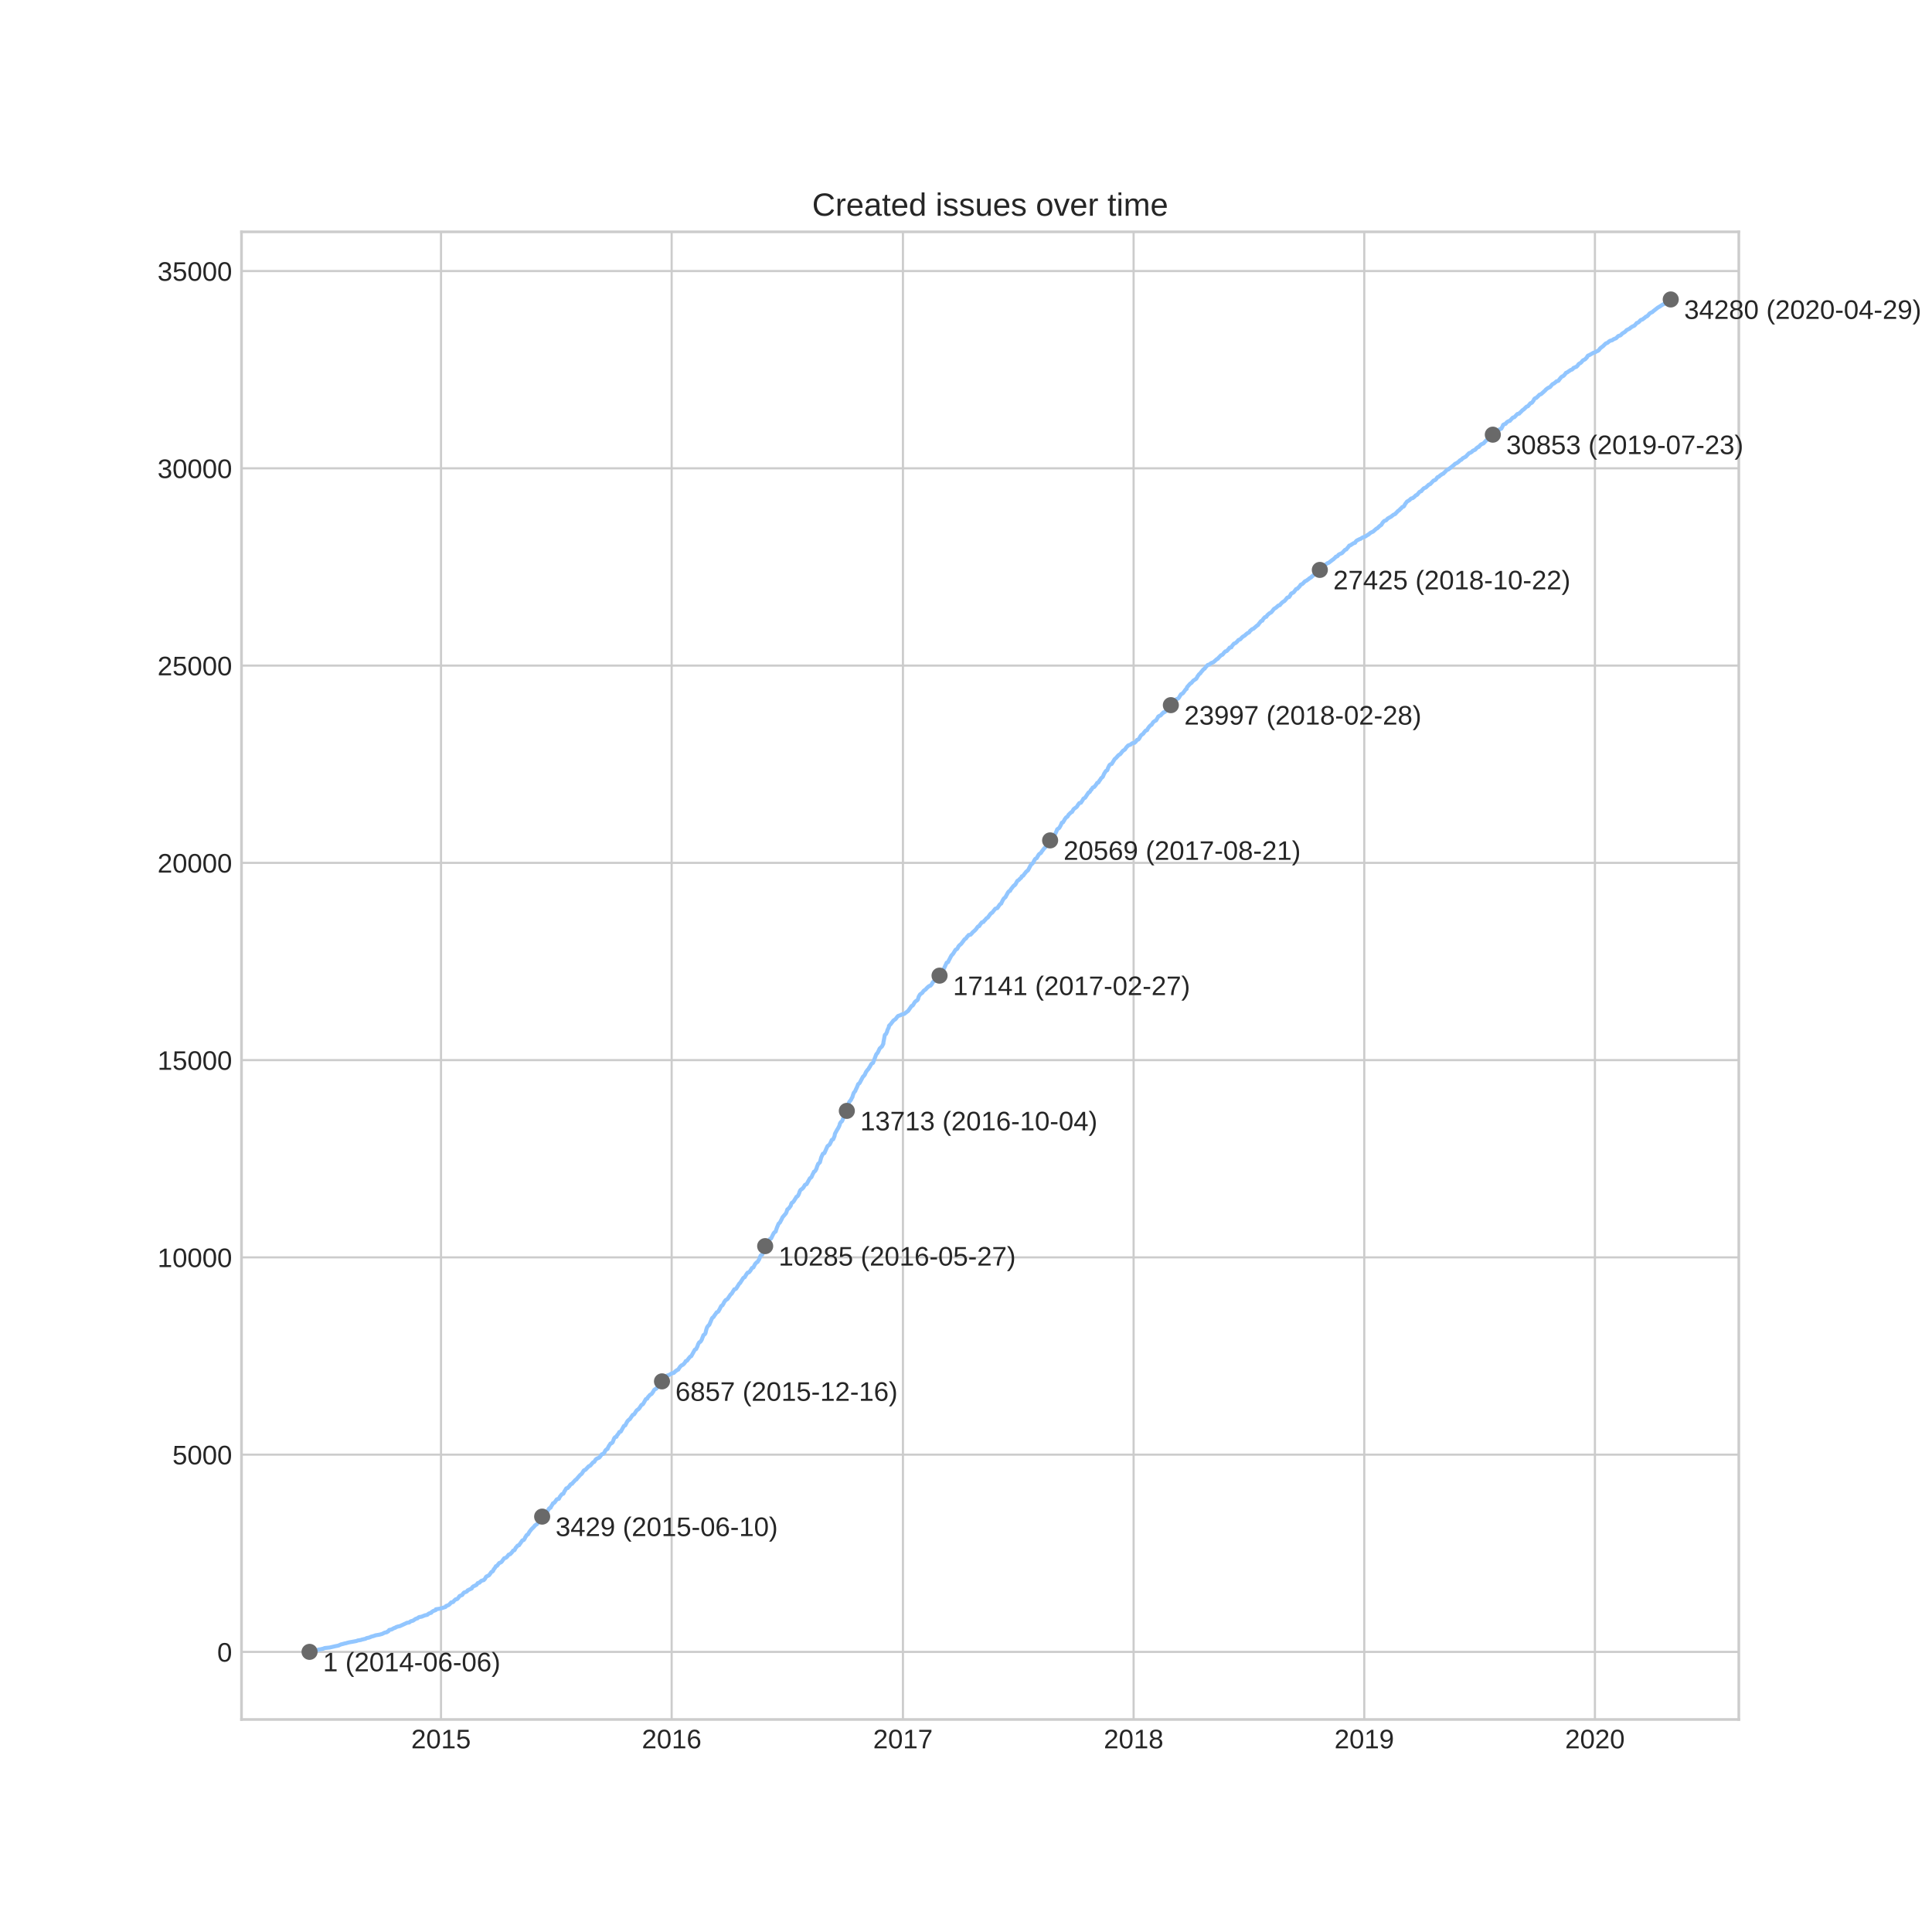<?xml version="1.0" encoding="utf-8" standalone="no"?>
<!DOCTYPE svg PUBLIC "-//W3C//DTD SVG 1.1//EN"
  "http://www.w3.org/Graphics/SVG/1.1/DTD/svg11.dtd">
<!-- Created with matplotlib (https://matplotlib.org/) -->
<svg height="720pt" version="1.1" viewBox="0 0 720 720" width="720pt" xmlns="http://www.w3.org/2000/svg" xmlns:xlink="http://www.w3.org/1999/xlink">
 <defs>
  <style type="text/css">
*{stroke-linecap:butt;stroke-linejoin:round;}
  </style>
 </defs>
 <g id="figure_1">
  <g id="patch_1">
   <path d="M 0 720 
L 720 720 
L 720 0 
L 0 0 
z
" style="fill:#ffffff;"/>
  </g>
  <g id="axes_1">
   <g id="patch_2">
    <path d="M 90 640.8 
L 648 640.8 
L 648 86.4 
L 90 86.4 
z
" style="fill:#ffffff;"/>
   </g>
   <g id="matplotlib.axis_1">
    <g id="xtick_1">
     <g id="line2d_1">
      <path clip-path="url(#p73a8caa1ef)" d="M 164.35 640.8 
L 164.35 86.4 
" style="fill:none;stroke:#cccccc;stroke-linecap:round;stroke-width:0.8;"/>
     </g>
     <g id="line2d_2"/>
     <g id="text_1">
      <!-- 2015 -->
      <defs>
       <path d="M 5.031 0 
L 5.031 6.203 
Q 7.516 11.922 11.109 16.281 
Q 14.703 20.656 18.656 24.188 
Q 22.609 27.734 26.484 30.766 
Q 30.375 33.797 33.5 36.812 
Q 36.625 39.844 38.547 43.156 
Q 40.484 46.484 40.484 50.688 
Q 40.484 53.609 39.594 55.828 
Q 38.719 58.062 37.062 59.562 
Q 35.406 61.078 33.078 61.828 
Q 30.766 62.594 27.938 62.594 
Q 25.297 62.594 22.969 61.859 
Q 20.656 61.141 18.844 59.672 
Q 17.047 58.203 15.891 56.031 
Q 14.75 53.859 14.406 50.984 
L 5.422 51.812 
Q 5.859 55.516 7.469 58.781 
Q 9.078 62.062 11.906 64.531 
Q 14.75 67 18.719 68.406 
Q 22.703 69.828 27.938 69.828 
Q 33.062 69.828 37.062 68.609 
Q 41.062 67.391 43.812 64.984 
Q 46.578 62.594 48.047 59.078 
Q 49.516 55.562 49.516 50.984 
Q 49.516 47.516 48.266 44.391 
Q 47.016 41.266 44.938 38.422 
Q 42.875 35.594 40.141 32.953 
Q 37.406 30.328 34.422 27.812 
Q 31.453 25.297 28.422 22.828 
Q 25.391 20.359 22.719 17.859 
Q 20.062 15.375 17.969 12.812 
Q 15.875 10.25 14.703 7.469 
L 50.594 7.469 
L 50.594 0 
z
" id="LiberationSans-50"/>
       <path d="M 51.703 34.422 
Q 51.703 24.516 49.828 17.75 
Q 47.953 10.984 44.703 6.812 
Q 41.453 2.641 37.062 0.828 
Q 32.672 -0.984 27.688 -0.984 
Q 22.656 -0.984 18.312 0.828 
Q 13.969 2.641 10.766 6.781 
Q 7.562 10.938 5.734 17.703 
Q 3.906 24.469 3.906 34.422 
Q 3.906 44.828 5.734 51.641 
Q 7.562 58.453 10.781 62.5 
Q 14.016 66.547 18.406 68.188 
Q 22.797 69.828 27.984 69.828 
Q 32.906 69.828 37.219 68.188 
Q 41.547 66.547 44.766 62.5 
Q 48 58.453 49.844 51.641 
Q 51.703 44.828 51.703 34.422 
z
M 42.781 34.422 
Q 42.781 42.625 41.797 48.062 
Q 40.828 53.516 38.922 56.766 
Q 37.016 60.016 34.25 61.359 
Q 31.5 62.703 27.984 62.703 
Q 24.266 62.703 21.438 61.328 
Q 18.609 59.969 16.672 56.719 
Q 14.75 53.469 13.766 48.016 
Q 12.797 42.578 12.797 34.422 
Q 12.797 26.516 13.797 21.094 
Q 14.797 15.672 16.719 12.375 
Q 18.656 9.078 21.438 7.641 
Q 24.219 6.203 27.781 6.203 
Q 31.25 6.203 34.031 7.641 
Q 36.812 9.078 38.734 12.375 
Q 40.672 15.672 41.719 21.094 
Q 42.781 26.516 42.781 34.422 
z
" id="LiberationSans-48"/>
       <path d="M 7.625 0 
L 7.625 7.469 
L 25.141 7.469 
L 25.141 60.406 
L 9.625 49.312 
L 9.625 57.625 
L 25.875 68.797 
L 33.984 68.797 
L 33.984 7.469 
L 50.734 7.469 
L 50.734 0 
z
" id="LiberationSans-49"/>
       <path d="M 51.422 22.406 
Q 51.422 17.234 49.859 12.938 
Q 48.297 8.641 45.219 5.531 
Q 42.141 2.438 37.578 0.719 
Q 33.016 -0.984 27 -0.984 
Q 21.578 -0.984 17.547 0.281 
Q 13.531 1.562 10.734 3.781 
Q 7.953 6 6.312 8.984 
Q 4.688 11.969 4 15.375 
L 12.891 16.406 
Q 13.422 14.453 14.391 12.625 
Q 15.375 10.797 17.062 9.344 
Q 18.75 7.906 21.219 7.047 
Q 23.688 6.203 27.203 6.203 
Q 30.609 6.203 33.391 7.25 
Q 36.188 8.297 38.156 10.344 
Q 40.141 12.406 41.203 15.375 
Q 42.281 18.359 42.281 22.219 
Q 42.281 25.391 41.25 28.047 
Q 40.234 30.719 38.328 32.641 
Q 36.422 34.578 33.656 35.641 
Q 30.906 36.719 27.391 36.719 
Q 25.203 36.719 23.344 36.328 
Q 21.484 35.938 19.891 35.25 
Q 18.312 34.578 17.016 33.672 
Q 15.719 32.766 14.594 31.781 
L 6 31.781 
L 8.297 68.797 
L 47.406 68.797 
L 47.406 61.328 
L 16.312 61.328 
L 14.984 39.5 
Q 17.328 41.312 20.844 42.594 
Q 24.359 43.891 29.203 43.891 
Q 34.328 43.891 38.422 42.328 
Q 42.531 40.766 45.406 37.906 
Q 48.297 35.062 49.859 31.109 
Q 51.422 27.156 51.422 22.406 
z
" id="LiberationSans-53"/>
      </defs>
      <g style="fill:#262626;" transform="translate(153.228 651.547)scale(0.1 -0.1)">
       <use xlink:href="#LiberationSans-50"/>
       <use x="55.615" xlink:href="#LiberationSans-48"/>
       <use x="111.23" xlink:href="#LiberationSans-49"/>
       <use x="166.846" xlink:href="#LiberationSans-53"/>
      </g>
     </g>
    </g>
    <g id="xtick_2">
     <g id="line2d_3">
      <path clip-path="url(#p73a8caa1ef)" d="M 250.309 640.8 
L 250.309 86.4 
" style="fill:none;stroke:#cccccc;stroke-linecap:round;stroke-width:0.8;"/>
     </g>
     <g id="line2d_4"/>
     <g id="text_2">
      <!-- 2016 -->
      <defs>
       <path d="M 51.219 22.516 
Q 51.219 17.328 49.781 13 
Q 48.344 8.688 45.531 5.578 
Q 42.719 2.484 38.562 0.75 
Q 34.422 -0.984 29 -0.984 
Q 23 -0.984 18.5 1.312 
Q 14.016 3.609 11.031 7.922 
Q 8.062 12.25 6.562 18.531 
Q 5.078 24.812 5.078 32.812 
Q 5.078 42 6.766 48.922 
Q 8.453 55.859 11.625 60.5 
Q 14.797 65.141 19.359 67.484 
Q 23.922 69.828 29.688 69.828 
Q 33.203 69.828 36.281 69.094 
Q 39.359 68.359 41.875 66.719 
Q 44.391 65.094 46.281 62.406 
Q 48.188 59.719 49.312 55.812 
L 40.922 54.297 
Q 39.547 58.734 36.547 60.719 
Q 33.547 62.703 29.594 62.703 
Q 25.984 62.703 23.047 60.984 
Q 20.125 59.281 18.062 55.875 
Q 16.016 52.484 14.906 47.359 
Q 13.812 42.234 13.812 35.406 
Q 16.219 39.844 20.562 42.156 
Q 24.906 44.484 30.516 44.484 
Q 35.203 44.484 39.016 42.969 
Q 42.828 41.453 45.531 38.594 
Q 48.25 35.75 49.734 31.672 
Q 51.219 27.594 51.219 22.516 
z
M 42.281 22.125 
Q 42.281 25.688 41.406 28.562 
Q 40.531 31.453 38.766 33.469 
Q 37.016 35.5 34.422 36.594 
Q 31.844 37.703 28.422 37.703 
Q 26.031 37.703 23.578 36.984 
Q 21.141 36.281 19.156 34.688 
Q 17.188 33.109 15.938 30.516 
Q 14.703 27.938 14.703 24.219 
Q 14.703 20.406 15.672 17.109 
Q 16.656 13.812 18.484 11.375 
Q 20.312 8.938 22.891 7.516 
Q 25.484 6.109 28.719 6.109 
Q 31.891 6.109 34.406 7.203 
Q 36.922 8.297 38.672 10.375 
Q 40.438 12.453 41.359 15.422 
Q 42.281 18.406 42.281 22.125 
z
" id="LiberationSans-54"/>
      </defs>
      <g style="fill:#262626;" transform="translate(239.187 651.547)scale(0.1 -0.1)">
       <use xlink:href="#LiberationSans-50"/>
       <use x="55.615" xlink:href="#LiberationSans-48"/>
       <use x="111.23" xlink:href="#LiberationSans-49"/>
       <use x="166.846" xlink:href="#LiberationSans-54"/>
      </g>
     </g>
    </g>
    <g id="xtick_3">
     <g id="line2d_5">
      <path clip-path="url(#p73a8caa1ef)" d="M 336.504 640.8 
L 336.504 86.4 
" style="fill:none;stroke:#cccccc;stroke-linecap:round;stroke-width:0.8;"/>
     </g>
     <g id="line2d_6"/>
     <g id="text_3">
      <!-- 2017 -->
      <defs>
       <path d="M 50.594 61.672 
Q 45.406 53.766 41.062 46.453 
Q 36.719 39.156 33.594 31.75 
Q 30.469 24.359 28.734 16.578 
Q 27 8.797 27 0 
L 17.828 0 
Q 17.828 8.25 19.781 16.188 
Q 21.734 24.125 25.047 31.766 
Q 28.375 39.406 32.766 46.781 
Q 37.156 54.156 42.094 61.328 
L 5.125 61.328 
L 5.125 68.797 
L 50.594 68.797 
z
" id="LiberationSans-55"/>
      </defs>
      <g style="fill:#262626;" transform="translate(325.382 651.547)scale(0.1 -0.1)">
       <use xlink:href="#LiberationSans-50"/>
       <use x="55.615" xlink:href="#LiberationSans-48"/>
       <use x="111.23" xlink:href="#LiberationSans-49"/>
       <use x="166.846" xlink:href="#LiberationSans-55"/>
      </g>
     </g>
    </g>
    <g id="xtick_4">
     <g id="line2d_7">
      <path clip-path="url(#p73a8caa1ef)" d="M 422.463 640.8 
L 422.463 86.4 
" style="fill:none;stroke:#cccccc;stroke-linecap:round;stroke-width:0.8;"/>
     </g>
     <g id="line2d_8"/>
     <g id="text_4">
      <!-- 2018 -->
      <defs>
       <path d="M 51.266 19.188 
Q 51.266 14.797 49.875 11.109 
Q 48.484 7.422 45.625 4.734 
Q 42.781 2.047 38.328 0.531 
Q 33.891 -0.984 27.828 -0.984 
Q 21.781 -0.984 17.359 0.531 
Q 12.938 2.047 10.031 4.703 
Q 7.125 7.375 5.734 11.062 
Q 4.344 14.75 4.344 19.094 
Q 4.344 22.859 5.484 25.781 
Q 6.641 28.719 8.562 30.828 
Q 10.5 32.953 12.969 34.25 
Q 15.438 35.547 18.062 35.984 
L 18.062 36.188 
Q 15.188 36.859 12.906 38.375 
Q 10.641 39.891 9.094 42.016 
Q 7.562 44.141 6.75 46.719 
Q 5.953 49.312 5.953 52.203 
Q 5.953 55.812 7.344 59 
Q 8.734 62.203 11.469 64.625 
Q 14.203 67.047 18.25 68.438 
Q 22.312 69.828 27.641 69.828 
Q 33.25 69.828 37.375 68.406 
Q 41.5 67 44.203 64.578 
Q 46.922 62.156 48.234 58.938 
Q 49.562 55.719 49.562 52.094 
Q 49.562 49.266 48.75 46.672 
Q 47.953 44.094 46.406 41.969 
Q 44.875 39.844 42.594 38.344 
Q 40.328 36.859 37.359 36.281 
L 37.359 36.078 
Q 40.328 35.594 42.859 34.297 
Q 45.406 33.016 47.266 30.891 
Q 49.125 28.766 50.188 25.828 
Q 51.266 22.906 51.266 19.188 
z
M 40.438 51.609 
Q 40.438 54.203 39.766 56.344 
Q 39.109 58.5 37.594 60.031 
Q 36.078 61.578 33.641 62.422 
Q 31.203 63.281 27.641 63.281 
Q 24.172 63.281 21.781 62.422 
Q 19.391 61.578 17.844 60.031 
Q 16.312 58.5 15.625 56.344 
Q 14.938 54.203 14.938 51.609 
Q 14.938 49.562 15.469 47.406 
Q 16.016 45.266 17.422 43.5 
Q 18.844 41.75 21.328 40.625 
Q 23.828 39.5 27.734 39.5 
Q 31.891 39.5 34.406 40.625 
Q 36.922 41.75 38.25 43.5 
Q 39.594 45.266 40.016 47.406 
Q 40.438 49.562 40.438 51.609 
z
M 42.141 20.016 
Q 42.141 22.516 41.453 24.828 
Q 40.766 27.156 39.109 28.938 
Q 37.453 30.719 34.641 31.812 
Q 31.844 32.906 27.641 32.906 
Q 23.781 32.906 21.062 31.812 
Q 18.359 30.719 16.672 28.906 
Q 14.984 27.094 14.203 24.719 
Q 13.422 22.359 13.422 19.828 
Q 13.422 16.656 14.203 14.031 
Q 14.984 11.422 16.688 9.547 
Q 18.406 7.672 21.188 6.641 
Q 23.969 5.609 27.938 5.609 
Q 31.938 5.609 34.672 6.641 
Q 37.406 7.672 39.062 9.547 
Q 40.719 11.422 41.422 14.078 
Q 42.141 16.75 42.141 20.016 
z
" id="LiberationSans-56"/>
      </defs>
      <g style="fill:#262626;" transform="translate(411.342 651.547)scale(0.1 -0.1)">
       <use xlink:href="#LiberationSans-50"/>
       <use x="55.615" xlink:href="#LiberationSans-48"/>
       <use x="111.23" xlink:href="#LiberationSans-49"/>
       <use x="166.846" xlink:href="#LiberationSans-56"/>
      </g>
     </g>
    </g>
    <g id="xtick_5">
     <g id="line2d_9">
      <path clip-path="url(#p73a8caa1ef)" d="M 508.423 640.8 
L 508.423 86.4 
" style="fill:none;stroke:#cccccc;stroke-linecap:round;stroke-width:0.8;"/>
     </g>
     <g id="line2d_10"/>
     <g id="text_5">
      <!-- 2019 -->
      <defs>
       <path d="M 50.875 35.797 
Q 50.875 26.609 49.141 19.703 
Q 47.406 12.797 44.188 8.203 
Q 40.969 3.609 36.344 1.312 
Q 31.734 -0.984 25.984 -0.984 
Q 22.016 -0.984 18.844 -0.172 
Q 15.672 0.641 13.172 2.344 
Q 10.688 4.047 8.922 6.781 
Q 7.172 9.516 6.109 13.375 
L 14.5 14.703 
Q 15.875 10.25 18.781 8.172 
Q 21.688 6.109 26.125 6.109 
Q 29.688 6.109 32.641 7.781 
Q 35.594 9.469 37.672 12.844 
Q 39.75 16.219 40.922 21.297 
Q 42.094 26.375 42.188 33.203 
Q 41.156 30.906 39.375 29.094 
Q 37.594 27.297 35.328 26.047 
Q 33.062 24.812 30.422 24.141 
Q 27.781 23.484 25.094 23.484 
Q 20.406 23.484 16.625 25.172 
Q 12.844 26.859 10.203 29.875 
Q 7.562 32.906 6.125 37.172 
Q 4.688 41.453 4.688 46.688 
Q 4.688 52 6.219 56.297 
Q 7.766 60.594 10.688 63.594 
Q 13.625 66.609 17.891 68.219 
Q 22.172 69.828 27.594 69.828 
Q 39.062 69.828 44.969 61.328 
Q 50.875 52.828 50.875 35.797 
z
M 41.312 44.281 
Q 41.312 48.094 40.406 51.453 
Q 39.5 54.828 37.719 57.312 
Q 35.938 59.812 33.328 61.25 
Q 30.719 62.703 27.297 62.703 
Q 24.125 62.703 21.578 61.578 
Q 19.047 60.453 17.281 58.375 
Q 15.531 56.297 14.578 53.312 
Q 13.625 50.344 13.625 46.688 
Q 13.625 43.219 14.469 40.234 
Q 15.328 37.25 17.031 35.078 
Q 18.75 32.906 21.281 31.656 
Q 23.828 30.422 27.203 30.422 
Q 29.641 30.422 32.156 31.25 
Q 34.672 32.078 36.688 33.781 
Q 38.719 35.5 40.016 38.109 
Q 41.312 40.719 41.312 44.281 
z
" id="LiberationSans-57"/>
      </defs>
      <g style="fill:#262626;" transform="translate(497.301 651.547)scale(0.1 -0.1)">
       <use xlink:href="#LiberationSans-50"/>
       <use x="55.615" xlink:href="#LiberationSans-48"/>
       <use x="111.23" xlink:href="#LiberationSans-49"/>
       <use x="166.846" xlink:href="#LiberationSans-57"/>
      </g>
     </g>
    </g>
    <g id="xtick_6">
     <g id="line2d_11">
      <path clip-path="url(#p73a8caa1ef)" d="M 594.382 640.8 
L 594.382 86.4 
" style="fill:none;stroke:#cccccc;stroke-linecap:round;stroke-width:0.8;"/>
     </g>
     <g id="line2d_12"/>
     <g id="text_6">
      <!-- 2020 -->
      <g style="fill:#262626;" transform="translate(583.26 651.547)scale(0.1 -0.1)">
       <use xlink:href="#LiberationSans-50"/>
       <use x="55.615" xlink:href="#LiberationSans-48"/>
       <use x="111.23" xlink:href="#LiberationSans-50"/>
       <use x="166.846" xlink:href="#LiberationSans-48"/>
      </g>
     </g>
    </g>
   </g>
   <g id="matplotlib.axis_2">
    <g id="ytick_1">
     <g id="line2d_13">
      <path clip-path="url(#p73a8caa1ef)" d="M 90 615.615 
L 648 615.615 
" style="fill:none;stroke:#cccccc;stroke-linecap:round;stroke-width:0.8;"/>
     </g>
     <g id="line2d_14"/>
     <g id="text_7">
      <!-- 0 -->
      <g style="fill:#262626;" transform="translate(80.939 619.238)scale(0.1 -0.1)">
       <use xlink:href="#LiberationSans-48"/>
      </g>
     </g>
    </g>
    <g id="ytick_2">
     <g id="line2d_15">
      <path clip-path="url(#p73a8caa1ef)" d="M 90 542.1 
L 648 542.1 
" style="fill:none;stroke:#cccccc;stroke-linecap:round;stroke-width:0.8;"/>
     </g>
     <g id="line2d_16"/>
     <g id="text_8">
      <!-- 5000 -->
      <g style="fill:#262626;" transform="translate(64.256 545.724)scale(0.1 -0.1)">
       <use xlink:href="#LiberationSans-53"/>
       <use x="55.615" xlink:href="#LiberationSans-48"/>
       <use x="111.23" xlink:href="#LiberationSans-48"/>
       <use x="166.846" xlink:href="#LiberationSans-48"/>
      </g>
     </g>
    </g>
    <g id="ytick_3">
     <g id="line2d_17">
      <path clip-path="url(#p73a8caa1ef)" d="M 90 468.586 
L 648 468.586 
" style="fill:none;stroke:#cccccc;stroke-linecap:round;stroke-width:0.8;"/>
     </g>
     <g id="line2d_18"/>
     <g id="text_9">
      <!-- 10000 -->
      <g style="fill:#262626;" transform="translate(58.695 472.209)scale(0.1 -0.1)">
       <use xlink:href="#LiberationSans-49"/>
       <use x="55.615" xlink:href="#LiberationSans-48"/>
       <use x="111.23" xlink:href="#LiberationSans-48"/>
       <use x="166.846" xlink:href="#LiberationSans-48"/>
       <use x="222.461" xlink:href="#LiberationSans-48"/>
      </g>
     </g>
    </g>
    <g id="ytick_4">
     <g id="line2d_19">
      <path clip-path="url(#p73a8caa1ef)" d="M 90 395.072 
L 648 395.072 
" style="fill:none;stroke:#cccccc;stroke-linecap:round;stroke-width:0.8;"/>
     </g>
     <g id="line2d_20"/>
     <g id="text_10">
      <!-- 15000 -->
      <g style="fill:#262626;" transform="translate(58.695 398.695)scale(0.1 -0.1)">
       <use xlink:href="#LiberationSans-49"/>
       <use x="55.615" xlink:href="#LiberationSans-53"/>
       <use x="111.23" xlink:href="#LiberationSans-48"/>
       <use x="166.846" xlink:href="#LiberationSans-48"/>
       <use x="222.461" xlink:href="#LiberationSans-48"/>
      </g>
     </g>
    </g>
    <g id="ytick_5">
     <g id="line2d_21">
      <path clip-path="url(#p73a8caa1ef)" d="M 90 321.557 
L 648 321.557 
" style="fill:none;stroke:#cccccc;stroke-linecap:round;stroke-width:0.8;"/>
     </g>
     <g id="line2d_22"/>
     <g id="text_11">
      <!-- 20000 -->
      <g style="fill:#262626;" transform="translate(58.695 325.181)scale(0.1 -0.1)">
       <use xlink:href="#LiberationSans-50"/>
       <use x="55.615" xlink:href="#LiberationSans-48"/>
       <use x="111.23" xlink:href="#LiberationSans-48"/>
       <use x="166.846" xlink:href="#LiberationSans-48"/>
       <use x="222.461" xlink:href="#LiberationSans-48"/>
      </g>
     </g>
    </g>
    <g id="ytick_6">
     <g id="line2d_23">
      <path clip-path="url(#p73a8caa1ef)" d="M 90 248.043 
L 648 248.043 
" style="fill:none;stroke:#cccccc;stroke-linecap:round;stroke-width:0.8;"/>
     </g>
     <g id="line2d_24"/>
     <g id="text_12">
      <!-- 25000 -->
      <g style="fill:#262626;" transform="translate(58.695 251.666)scale(0.1 -0.1)">
       <use xlink:href="#LiberationSans-50"/>
       <use x="55.615" xlink:href="#LiberationSans-53"/>
       <use x="111.23" xlink:href="#LiberationSans-48"/>
       <use x="166.846" xlink:href="#LiberationSans-48"/>
       <use x="222.461" xlink:href="#LiberationSans-48"/>
      </g>
     </g>
    </g>
    <g id="ytick_7">
     <g id="line2d_25">
      <path clip-path="url(#p73a8caa1ef)" d="M 90 174.528 
L 648 174.528 
" style="fill:none;stroke:#cccccc;stroke-linecap:round;stroke-width:0.8;"/>
     </g>
     <g id="line2d_26"/>
     <g id="text_13">
      <!-- 30000 -->
      <defs>
       <path d="M 51.219 19 
Q 51.219 14.266 49.672 10.547 
Q 48.141 6.844 45.188 4.266 
Q 42.234 1.703 37.859 0.359 
Q 33.5 -0.984 27.875 -0.984 
Q 21.484 -0.984 17.109 0.609 
Q 12.75 2.203 9.906 4.812 
Q 7.078 7.422 5.656 10.766 
Q 4.25 14.109 3.812 17.672 
L 12.891 18.5 
Q 13.281 15.766 14.328 13.516 
Q 15.375 11.281 17.188 9.672 
Q 19 8.062 21.625 7.172 
Q 24.266 6.297 27.875 6.297 
Q 34.516 6.297 38.297 9.562 
Q 42.094 12.844 42.094 19.281 
Q 42.094 23.094 40.406 25.406 
Q 38.719 27.734 36.203 29.031 
Q 33.688 30.328 30.734 30.766 
Q 27.781 31.203 25.297 31.203 
L 20.312 31.203 
L 20.312 38.812 
L 25.094 38.812 
Q 27.594 38.812 30.266 39.328 
Q 32.953 39.844 35.172 41.188 
Q 37.406 42.531 38.844 44.828 
Q 40.281 47.125 40.281 50.688 
Q 40.281 56.203 37.031 59.391 
Q 33.797 62.594 27.391 62.594 
Q 21.578 62.594 17.984 59.609 
Q 14.406 56.641 13.812 51.219 
L 4.984 51.906 
Q 5.516 56.453 7.469 59.812 
Q 9.422 63.188 12.422 65.406 
Q 15.438 67.625 19.281 68.719 
Q 23.141 69.828 27.484 69.828 
Q 33.25 69.828 37.391 68.375 
Q 41.547 66.938 44.188 64.469 
Q 46.828 62.016 48.062 58.688 
Q 49.312 55.375 49.312 51.609 
Q 49.312 48.578 48.484 45.938 
Q 47.656 43.312 45.891 41.203 
Q 44.141 39.109 41.422 37.594 
Q 38.719 36.078 34.906 35.297 
L 34.906 35.109 
Q 39.062 34.672 42.141 33.219 
Q 45.219 31.781 47.219 29.625 
Q 49.219 27.484 50.219 24.75 
Q 51.219 22.016 51.219 19 
z
" id="LiberationSans-51"/>
      </defs>
      <g style="fill:#262626;" transform="translate(58.695 178.152)scale(0.1 -0.1)">
       <use xlink:href="#LiberationSans-51"/>
       <use x="55.615" xlink:href="#LiberationSans-48"/>
       <use x="111.23" xlink:href="#LiberationSans-48"/>
       <use x="166.846" xlink:href="#LiberationSans-48"/>
       <use x="222.461" xlink:href="#LiberationSans-48"/>
      </g>
     </g>
    </g>
    <g id="ytick_8">
     <g id="line2d_27">
      <path clip-path="url(#p73a8caa1ef)" d="M 90 101.014 
L 648 101.014 
" style="fill:none;stroke:#cccccc;stroke-linecap:round;stroke-width:0.8;"/>
     </g>
     <g id="line2d_28"/>
     <g id="text_14">
      <!-- 35000 -->
      <g style="fill:#262626;" transform="translate(58.695 104.637)scale(0.1 -0.1)">
       <use xlink:href="#LiberationSans-51"/>
       <use x="55.615" xlink:href="#LiberationSans-53"/>
       <use x="111.23" xlink:href="#LiberationSans-48"/>
       <use x="166.846" xlink:href="#LiberationSans-48"/>
       <use x="222.461" xlink:href="#LiberationSans-48"/>
      </g>
     </g>
    </g>
   </g>
   <g id="line2d_29">
    <path clip-path="url(#p73a8caa1ef)" d="M 115.364 615.6 
L 115.409 615.497 
L 117.998 615.012 
L 118.645 614.777 
L 118.645 614.762 
L 119.766 614.586 
L 119.842 614.541 
L 120.521 614.394 
L 120.565 614.365 
L 120.842 614.247 
L 120.928 614.218 
L 121.022 614.174 
L 122.639 614.012 
L 122.879 613.983 
L 124.931 613.497 
L 125.55 613.38 
L 126.256 613.218 
L 126.429 613.115 
L 127.046 612.836 
L 127.778 612.659 
L 128.302 612.512 
L 128.309 612.498 
L 129.205 612.321 
L 129.294 612.262 
L 130.013 612.086 
L 130.017 612.071 
L 131.595 611.792 
L 131.841 611.748 
L 132.782 611.571 
L 133.194 611.424 
L 133.275 611.366 
L 134.579 611.16 
L 134.685 611.072 
L 135.631 610.851 
L 136.226 610.719 
L 136.598 610.483 
L 137.015 610.395 
L 137.552 610.278 
L 137.699 610.219 
L 138.142 610.057 
L 138.216 609.969 
L 139.314 609.675 
L 139.383 609.645 
L 139.826 609.498 
L 139.861 609.454 
L 141.473 609.175 
L 142.389 608.925 
L 143.14 608.557 
L 143.148 608.543 
L 143.363 608.425 
L 143.809 608.366 
L 144.261 608.234 
L 144.324 608.057 
L 144.745 607.925 
L 144.876 607.66 
L 145.001 607.513 
L 145.033 607.44 
L 145.944 607.249 
L 146.854 606.734 
L 147.353 606.602 
L 147.437 606.484 
L 147.683 606.352 
L 147.866 606.293 
L 148.285 606.161 
L 148.302 606.146 
L 149.003 606.014 
L 151.592 604.823 
L 151.611 604.779 
L 152.516 604.646 
L 152.73 604.455 
L 153.091 604.205 
L 153.926 603.97 
L 154.936 603.279 
L 155.597 603.103 
L 155.732 602.926 
L 156.193 602.647 
L 157.219 602.47 
L 157.34 602.397 
L 158.411 601.97 
L 159.12 601.838 
L 159.408 601.691 
L 159.504 601.529 
L 159.849 601.324 
L 159.93 601.265 
L 160.719 601.029 
L 160.822 600.794 
L 161.054 600.647 
L 161.176 600.559 
L 161.396 600.397 
L 162.371 600.044 
L 162.427 599.912 
L 162.445 599.721 
L 164.063 599.486 
L 164.211 599.427 
L 166.007 598.883 
L 166.151 598.75 
L 166.231 598.574 
L 166.236 598.515 
L 166.617 598.368 
L 167.15 598.177 
L 167.474 597.927 
L 167.574 597.854 
L 167.714 597.633 
L 167.852 597.501 
L 167.978 597.427 
L 168.089 597.28 
L 168.116 597.177 
L 168.853 597.03 
L 169.01 596.839 
L 169.111 596.722 
L 169.269 596.516 
L 169.376 596.383 
L 169.696 596.163 
L 169.797 596.016 
L 170.161 595.986 
L 170.471 595.854 
L 171.142 595.016 
L 171.241 594.81 
L 171.605 594.648 
L 172.272 594.398 
L 172.345 594.266 
L 172.603 593.825 
L 172.789 593.693 
L 172.915 593.502 
L 173.749 593.222 
L 173.918 593.134 
L 174.201 592.855 
L 174.249 592.708 
L 174.493 592.575 
L 175.814 591.958 
L 175.92 591.664 
L 176.112 591.443 
L 176.28 591.296 
L 176.473 591.149 
L 177.071 590.914 
L 177.108 590.84 
L 177.48 590.708 
L 177.626 590.62 
L 177.719 590.458 
L 177.878 590.179 
L 178.056 589.958 
L 178.674 589.826 
L 178.783 589.664 
L 179.44 589.091 
L 180.277 588.87 
L 180.389 588.679 
L 180.579 588.547 
L 180.683 588.429 
L 180.791 588.282 
L 181.128 587.665 
L 181.296 587.518 
L 181.454 587.444 
L 182.252 587.062 
L 183.175 585.783 
L 183.603 585.606 
L 183.728 585.415 
L 183.863 585.209 
L 183.974 584.915 
L 184.099 584.724 
L 184.268 584.533 
L 184.517 584.209 
L 184.799 583.68 
L 185.238 583.533 
L 185.4 583.327 
L 185.493 583.195 
L 185.654 582.974 
L 185.943 582.636 
L 186.027 582.504 
L 186.73 582.224 
L 186.767 582.166 
L 186.939 582.033 
L 186.992 581.945 
L 187.133 581.813 
L 187.329 581.475 
L 187.595 581.151 
L 187.896 580.71 
L 188.504 580.548 
L 188.701 580.387 
L 188.921 580.21 
L 188.992 580.107 
L 189.113 579.975 
L 189.554 579.372 
L 189.77 579.313 
L 190.18 579.181 
L 190.336 578.931 
L 190.667 578.666 
L 190.801 578.475 
L 191.247 577.858 
L 191.718 577.725 
L 191.866 577.49 
L 192.198 576.814 
L 192.313 576.726 
L 192.503 576.534 
L 192.611 576.343 
L 192.683 576.285 
L 192.806 576.152 
L 192.887 576.02 
L 193.437 575.858 
L 193.545 575.593 
L 193.649 575.535 
L 193.747 575.388 
L 194.679 574.064 
L 195.19 573.903 
L 195.272 573.77 
L 195.403 573.609 
L 195.504 573.447 
L 195.619 573.27 
L 195.73 572.918 
L 195.911 572.668 
L 196.034 572.55 
L 196.131 572.3 
L 196.225 572.124 
L 196.793 571.785 
L 196.94 571.491 
L 197.045 571.33 
L 197.305 570.859 
L 197.741 570.3 
L 198.098 569.859 
L 199.154 568.815 
L 199.294 568.536 
L 200.118 567.992 
L 200.249 567.845 
L 201.294 566.375 
L 201.725 566.228 
L 201.895 565.64 
L 201.954 565.493 
L 202.037 565.213 
L 202.511 564.537 
L 202.705 564.36 
L 202.745 564.243 
L 203.417 564.125 
L 203.575 563.949 
L 204.664 562.126 
L 205.216 561.846 
L 205.315 561.567 
L 205.668 560.994 
L 205.773 560.817 
L 205.969 560.508 
L 206.085 560.229 
L 206.513 560.067 
L 206.716 559.876 
L 207.5 558.759 
L 208.277 558.553 
L 208.618 557.847 
L 208.739 557.671 
L 209.378 556.862 
L 209.948 556.656 
L 210.066 556.436 
L 210.192 556.112 
L 210.322 555.818 
L 210.444 555.671 
L 211.041 554.671 
L 211.603 554.524 
L 211.721 554.304 
L 212.094 553.951 
L 212.268 553.76 
L 212.367 553.569 
L 212.46 553.422 
L 212.568 553.289 
L 212.693 553.142 
L 212.865 553.083 
L 213.218 552.951 
L 213.374 552.701 
L 213.514 552.539 
L 214.51 551.466 
L 214.842 551.334 
L 215.014 551.04 
L 216.188 549.702 
L 216.824 549.202 
L 217.516 548.084 
L 217.645 547.937 
L 217.845 547.893 
L 218.162 547.761 
L 219.429 546.408 
L 219.898 546.261 
L 219.993 546.158 
L 220.142 546.026 
L 220.252 545.85 
L 221.046 544.938 
L 221.467 544.791 
L 221.805 544.218 
L 221.987 543.923 
L 222.384 543.615 
L 223.245 543.247 
L 223.429 543.085 
L 223.545 542.953 
L 224.262 541.983 
L 224.845 541.792 
L 225.291 541.218 
L 225.416 540.939 
L 225.56 540.63 
L 225.698 540.498 
L 225.782 540.351 
L 226.121 540.115 
L 226.432 539.968 
L 226.534 539.571 
L 226.682 539.38 
L 226.871 538.954 
L 227.305 538.307 
L 227.414 538.16 
L 227.494 537.969 
L 227.984 537.822 
L 228.115 537.645 
L 228.116 537.631 
L 228.315 537.498 
L 228.881 536.013 
L 229.063 535.822 
L 229.172 535.631 
L 229.753 535.44 
L 229.872 535.028 
L 230.218 534.602 
L 230.388 534.411 
L 230.491 534.264 
L 230.766 533.734 
L 230.846 533.646 
L 231.349 533.514 
L 231.436 533.367 
L 232.505 531.426 
L 233.025 531.191 
L 233.465 530.309 
L 233.545 530.162 
L 233.661 529.941 
L 233.759 529.794 
L 233.884 529.573 
L 234.447 529.044 
L 234.688 528.912 
L 235.809 527.28 
L 236.325 527.074 
L 236.599 526.662 
L 236.75 526.412 
L 236.872 526.221 
L 237.121 525.824 
L 237.321 525.589 
L 237.377 525.515 
L 237.643 525.368 
L 237.769 525.28 
L 237.977 525.133 
L 238.07 524.957 
L 238.299 524.766 
L 238.405 524.589 
L 238.603 524.266 
L 238.758 524.03 
L 238.911 523.81 
L 238.999 523.648 
L 239.083 523.56 
L 239.45 523.398 
L 239.56 523.339 
L 239.767 523.045 
L 240.673 521.428 
L 241.225 521.222 
L 241.392 520.796 
L 241.494 520.664 
L 241.616 520.531 
L 241.748 520.399 
L 242.232 519.825 
L 242.762 519.531 
L 242.928 519.384 
L 243.157 519.017 
L 243.437 518.635 
L 243.584 518.34 
L 243.777 518.002 
L 244.089 517.738 
L 244.548 517.546 
L 244.636 517.429 
L 244.764 517.297 
L 244.917 516.9 
L 245.043 516.738 
L 245.236 516.444 
L 245.327 516.297 
L 245.821 515.635 
L 246.222 515.473 
L 246.317 515.253 
L 246.465 515.121 
L 246.701 514.797 
L 246.85 514.474 
L 247.126 514.033 
L 248.165 513.121 
L 248.268 512.959 
L 248.545 512.695 
L 248.618 512.65 
L 249.433 512.371 
L 250.433 511.783 
L 251.102 511.636 
L 251.644 511.107 
L 251.75 510.989 
L 252.012 510.857 
L 252.178 510.666 
L 252.363 510.577 
L 252.786 510.401 
L 252.859 510.224 
L 253.354 509.504 
L 253.483 509.298 
L 253.838 508.989 
L 253.933 508.857 
L 254.409 508.666 
L 254.954 508.195 
L 255.099 507.96 
L 255.236 507.813 
L 255.345 507.651 
L 255.442 507.49 
L 255.53 507.269 
L 256.056 507.078 
L 256.19 506.872 
L 256.297 506.71 
L 256.424 506.563 
L 256.652 506.255 
L 256.757 506.108 
L 257.222 505.564 
L 257.605 505.417 
L 258.928 503.02 
L 259.425 502.755 
L 259.582 502.403 
L 259.671 502.241 
L 259.892 501.814 
L 260.157 501.02 
L 260.285 500.756 
L 260.595 500.241 
L 260.978 500.079 
L 261.232 499.756 
L 261.32 499.609 
L 261.397 499.403 
L 261.532 499.271 
L 261.686 498.786 
L 261.838 498.345 
L 261.959 498.198 
L 262.065 497.742 
L 262.166 497.58 
L 262.307 497.448 
L 262.386 497.404 
L 262.647 497.242 
L 262.909 496.83 
L 263.027 496.301 
L 263.158 495.757 
L 263.244 495.419 
L 263.536 494.595 
L 264.05 493.934 
L 264.299 493.772 
L 264.378 493.61 
L 265.016 492.096 
L 265.147 491.758 
L 265.391 491.199 
L 265.596 491.037 
L 265.668 490.964 
L 265.929 490.802 
L 266.039 490.611 
L 266.145 490.405 
L 267.035 489.17 
L 267.06 489.082 
L 267.44 488.935 
L 267.551 488.876 
L 267.754 488.685 
L 267.962 488.229 
L 268.106 488.038 
L 268.218 487.847 
L 268.467 487.273 
L 268.594 487.126 
L 268.666 486.92 
L 268.774 486.7 
L 269.273 486.435 
L 269.394 486.141 
L 269.541 486.009 
L 269.652 485.715 
L 269.776 485.568 
L 269.852 485.259 
L 269.952 485.141 
L 270.216 484.847 
L 270.333 484.583 
L 271.111 484.127 
L 272.303 482.363 
L 272.627 482.171 
L 272.785 481.951 
L 272.87 481.789 
L 272.951 481.613 
L 273.083 481.466 
L 273.183 481.216 
L 273.341 481.039 
L 273.602 480.554 
L 273.646 480.495 
L 274.2 480.363 
L 274.428 480.113 
L 274.538 479.922 
L 274.654 479.731 
L 275.556 478.29 
L 275.812 478.157 
L 275.953 477.908 
L 277.021 476.231 
L 277.565 475.952 
L 277.706 475.658 
L 277.809 475.496 
L 278.038 475.114 
L 278.168 474.893 
L 278.586 474.305 
L 279.144 474.144 
L 279.681 473.497 
L 279.803 473.247 
L 279.922 473.114 
L 280.001 472.879 
L 280.163 472.717 
L 280.232 472.541 
L 280.779 472.32 
L 280.918 472.026 
L 281.318 471.262 
L 281.423 471.027 
L 281.604 470.88 
L 281.695 470.747 
L 281.834 470.615 
L 281.944 470.468 
L 282.343 470.277 
L 282.625 469.762 
L 282.745 469.6 
L 282.883 469.38 
L 283.218 468.512 
L 283.401 468.086 
L 283.46 467.939 
L 283.587 467.777 
L 284.038 467.586 
L 284.136 467.395 
L 284.265 466.983 
L 284.95 464.881 
L 285.066 464.748 
L 285.324 464.204 
L 285.452 464.028 
L 285.592 463.94 
L 285.76 463.807 
L 285.866 463.69 
L 286.038 463.499 
L 286.352 462.837 
L 286.574 462.293 
L 286.747 462.131 
L 286.969 461.705 
L 287.361 461.543 
L 288.278 459.691 
L 288.441 459.47 
L 288.561 459.308 
L 289.102 458.926 
L 289.165 458.573 
L 289.638 457.25 
L 289.773 456.985 
L 290.051 456.28 
L 290.154 456.044 
L 290.644 455.618 
L 291.314 454.339 
L 291.398 454.206 
L 291.499 453.898 
L 291.64 453.633 
L 292.874 452.207 
L 293.074 451.795 
L 293.17 451.486 
L 293.354 450.942 
L 293.416 450.722 
L 293.548 450.619 
L 293.757 450.501 
L 293.925 450.354 
L 294.658 449.384 
L 294.777 449.06 
L 294.836 448.722 
L 295.083 448.267 
L 295.416 448.105 
L 295.723 447.752 
L 295.851 447.62 
L 295.931 447.473 
L 296.45 446.62 
L 296.628 446.385 
L 296.787 446.032 
L 297.175 445.855 
L 297.367 445.605 
L 297.523 445.37 
L 297.658 445.032 
L 297.831 444.679 
L 297.963 444.164 
L 298.065 444.017 
L 298.158 443.723 
L 298.319 443.518 
L 298.428 443.37 
L 298.958 443.047 
L 299.081 442.841 
L 299.284 442.724 
L 299.461 442.459 
L 299.966 441.606 
L 300.06 441.518 
L 300.615 441.297 
L 301.061 440.474 
L 301.823 439.121 
L 302.324 438.754 
L 302.445 438.592 
L 302.517 438.43 
L 302.89 437.548 
L 302.978 437.416 
L 303.082 437.195 
L 303.254 436.96 
L 303.32 436.681 
L 303.694 436.49 
L 303.892 436.24 
L 303.969 436.078 
L 304.064 435.901 
L 304.183 435.74 
L 304.295 435.475 
L 304.462 434.858 
L 304.696 434.269 
L 304.8 434.019 
L 304.894 433.755 
L 304.946 433.681 
L 305.206 433.534 
L 305.33 433.373 
L 305.56 433.167 
L 306.036 431.358 
L 306.112 431.196 
L 306.287 430.8 
L 306.576 430.167 
L 306.675 429.961 
L 307.224 429.741 
L 308.386 427.138 
L 309.088 426.609 
L 309.336 426.271 
L 309.387 426.095 
L 309.51 425.874 
L 309.625 425.654 
L 309.96 424.845 
L 310.495 424.595 
L 310.948 423.551 
L 311.018 423.36 
L 311.146 422.61 
L 311.25 422.36 
L 312.063 420.875 
L 312.193 420.743 
L 312.324 420.478 
L 312.416 420.316 
L 312.557 420.052 
L 312.645 419.919 
L 312.756 419.596 
L 312.89 419.346 
L 313.005 418.714 
L 313.168 418.508 
L 313.362 418.155 
L 313.763 417.876 
L 313.987 417.42 
L 314.121 417.023 
L 314.862 415.053 
L 315.027 414.906 
L 315.104 414.862 
L 315.415 414.715 
L 315.556 414.053 
L 315.727 413.568 
L 315.974 412.656 
L 316.178 411.553 
L 316.49 410.671 
L 317.143 409.863 
L 317.294 409.51 
L 317.516 409.083 
L 317.541 409.01 
L 317.669 408.892 
L 317.81 408.304 
L 318.176 407.26 
L 318.75 406.569 
L 318.887 406.143 
L 319.056 405.834 
L 319.183 405.569 
L 319.534 404.775 
L 319.806 404.04 
L 320.345 403.629 
L 321.606 401.247 
L 321.878 401.041 
L 322.321 400.482 
L 322.435 400.159 
L 322.788 399.409 
L 322.985 399.159 
L 323.373 398.644 
L 323.627 398.424 
L 323.731 398.233 
L 323.898 397.909 
L 324.087 397.674 
L 324.222 397.439 
L 324.427 397.042 
L 324.541 396.836 
L 324.761 396.468 
L 324.907 396.38 
L 325.351 396.101 
L 326.504 393.057 
L 326.575 392.925 
L 326.676 392.748 
L 326.934 392.543 
L 327.242 392.013 
L 327.371 391.734 
L 327.831 390.749 
L 328.695 389.955 
L 329.106 389.132 
L 329.194 388.97 
L 329.224 388.485 
L 329.323 387.97 
L 329.355 387.808 
L 329.565 386.691 
L 329.696 385.941 
L 329.804 385.632 
L 329.966 385.529 
L 330.218 385.294 
L 330.301 385.118 
L 330.415 384.794 
L 330.58 384.574 
L 330.691 383.971 
L 330.822 383.691 
L 331.081 383.162 
L 331.203 382.956 
L 331.306 382.295 
L 332.017 381.574 
L 332.211 381.295 
L 332.465 380.942 
L 332.581 380.854 
L 332.777 380.545 
L 332.887 380.383 
L 333.682 379.825 
L 333.8 379.736 
L 333.936 379.545 
L 334.224 379.163 
L 334.38 378.942 
L 334.709 378.604 
L 335.569 378.354 
L 335.652 378.251 
L 335.992 378.09 
L 336.08 378.06 
L 337.007 377.84 
L 338.204 376.899 
L 338.429 376.766 
L 338.622 376.472 
L 339.215 375.634 
L 339.697 374.914 
L 340.146 374.723 
L 340.301 374.487 
L 340.416 374.326 
L 340.704 373.796 
L 340.832 373.62 
L 340.996 373.399 
L 341.127 373.252 
L 341.382 373.047 
L 341.776 372.826 
L 342.004 372.547 
L 342.107 372.37 
L 342.371 371.429 
L 342.475 371.268 
L 342.619 371.018 
L 342.862 370.591 
L 343.758 369.959 
L 343.871 369.724 
L 344.1 369.415 
L 344.258 369.239 
L 344.428 369.092 
L 344.841 368.827 
L 345.173 368.533 
L 345.243 368.356 
L 345.429 368.209 
L 345.571 368.092 
L 345.664 367.945 
L 345.789 367.871 
L 346.092 367.621 
L 346.219 367.489 
L 346.778 367.312 
L 346.957 367.092 
L 347.089 366.945 
L 347.203 366.813 
L 347.362 366.548 
L 347.561 366.18 
L 347.697 365.975 
L 348.01 365.68 
L 348.355 365.533 
L 348.483 365.386 
L 348.639 365.239 
L 349.329 364.21 
L 349.454 364.048 
L 349.672 363.96 
L 350.012 363.828 
L 350.153 363.578 
L 350.267 363.357 
L 350.345 363.181 
L 350.645 362.549 
L 350.833 362.108 
L 351.561 361.27 
L 351.718 361.108 
L 352.802 358.755 
L 353.305 358.564 
L 353.443 358.285 
L 353.51 358.108 
L 354.546 356.124 
L 355.202 355.433 
L 356.107 353.948 
L 356.667 353.668 
L 356.781 353.477 
L 356.885 353.345 
L 357.173 352.742 
L 357.513 352.33 
L 358.253 351.713 
L 358.381 351.536 
L 358.66 351.139 
L 358.975 350.757 
L 359.446 350.066 
L 360.006 349.728 
L 360.17 349.493 
L 360.299 349.228 
L 360.524 348.993 
L 360.629 348.89 
L 360.906 348.61 
L 360.979 348.449 
L 361.702 348.331 
L 362.041 347.978 
L 362.164 347.875 
L 362.315 347.64 
L 362.468 347.464 
L 363.309 346.743 
L 363.454 346.581 
L 363.864 346.14 
L 364.073 345.787 
L 364.482 345.273 
L 364.973 345.096 
L 365.118 344.744 
L 365.932 343.714 
L 366.503 343.582 
L 366.709 343.259 
L 366.834 343.112 
L 367.08 342.906 
L 367.161 342.788 
L 367.302 342.641 
L 367.428 342.494 
L 367.579 342.273 
L 367.715 342.171 
L 368.169 341.921 
L 368.382 341.553 
L 368.553 341.377 
L 368.975 340.744 
L 369.132 340.597 
L 369.367 340.333 
L 369.773 340.127 
L 369.881 339.965 
L 370.846 338.745 
L 370.889 338.671 
L 371.684 338.421 
L 371.78 338.274 
L 371.887 338.127 
L 372.035 337.892 
L 372.199 337.642 
L 372.331 337.48 
L 372.52 337.172 
L 372.809 336.892 
L 373.141 336.716 
L 373.257 336.378 
L 373.425 336.054 
L 373.541 335.834 
L 373.65 335.584 
L 374.085 334.863 
L 374.564 334.452 
L 374.761 334.29 
L 374.9 333.952 
L 375.021 333.746 
L 375.178 333.437 
L 375.298 333.261 
L 375.596 332.658 
L 375.765 332.452 
L 375.996 332.158 
L 376.418 332.011 
L 376.531 331.761 
L 376.781 331.32 
L 376.913 331.188 
L 377.746 330.114 
L 378.07 329.967 
L 378.169 329.761 
L 378.421 329.614 
L 378.542 329.364 
L 378.794 328.879 
L 378.885 328.732 
L 379.136 328.276 
L 379.692 327.938 
L 380.006 327.571 
L 380.303 327.321 
L 380.424 327.247 
L 380.622 327.027 
L 380.778 326.6 
L 381.335 326.336 
L 381.573 325.983 
L 381.659 325.836 
L 381.742 325.733 
L 381.874 325.571 
L 382.05 325.365 
L 382.18 325.218 
L 382.391 324.895 
L 383.114 324.336 
L 384.189 322.278 
L 384.728 321.851 
L 384.788 321.719 
L 384.985 321.587 
L 385.168 321.219 
L 385.452 320.616 
L 385.56 320.513 
L 385.699 320.204 
L 385.882 320.043 
L 386.382 319.778 
L 386.581 319.366 
L 386.662 319.19 
L 386.835 319.014 
L 386.998 318.631 
L 387.198 318.381 
L 387.308 318.249 
L 387.677 318.028 
L 387.929 317.867 
L 388.228 317.337 
L 389.295 315.97 
L 389.579 315.764 
L 389.881 315.294 
L 390.049 314.941 
L 390.17 314.647 
L 390.371 314.294 
L 391.057 313.559 
L 391.252 313.309 
L 391.411 313.132 
L 391.668 312.706 
L 392.171 311.986 
L 392.317 311.677 
L 392.861 311.295 
L 392.977 311.192 
L 393.188 310.883 
L 393.445 310.368 
L 393.541 310.162 
L 393.643 309.942 
L 393.988 309.06 
L 394.737 308.56 
L 395.085 307.972 
L 395.358 307.457 
L 395.457 307.207 
L 395.566 306.957 
L 395.694 306.619 
L 396.172 306.443 
L 396.333 306.09 
L 396.546 305.84 
L 396.653 305.604 
L 396.792 305.325 
L 396.963 305.105 
L 397.247 304.722 
L 397.357 304.59 
L 397.721 304.428 
L 397.92 304.178 
L 398.219 303.649 
L 398.34 303.517 
L 399.177 302.723 
L 399.52 302.59 
L 400.035 301.664 
L 400.238 301.444 
L 401.026 300.885 
L 401.208 300.753 
L 401.401 300.517 
L 401.728 299.944 
L 401.827 299.841 
L 402.185 299.341 
L 402.207 299.297 
L 402.842 299.15 
L 402.903 299.003 
L 403.024 298.871 
L 403.588 297.974 
L 403.759 297.636 
L 404.421 297.268 
L 404.558 297.033 
L 405.666 295.357 
L 406.056 295.21 
L 406.367 294.739 
L 406.555 294.357 
L 406.8 294.224 
L 406.912 293.975 
L 407.23 293.504 
L 407.827 293.254 
L 407.897 293.136 
L 408.039 292.989 
L 408.707 292.093 
L 408.774 291.946 
L 408.882 291.754 
L 409.36 291.593 
L 409.658 291.063 
L 409.859 290.769 
L 410.017 290.608 
L 410.164 290.328 
L 410.404 289.975 
L 410.493 289.887 
L 410.732 289.725 
L 410.844 289.622 
L 411.016 289.431 
L 411.193 289.005 
L 411.477 288.343 
L 411.564 288.182 
L 411.695 288.02 
L 411.924 287.623 
L 412.054 287.432 
L 412.158 287.299 
L 412.448 287.138 
L 412.575 287.094 
L 412.708 286.888 
L 412.958 286.153 
L 413.223 285.638 
L 413.445 285.167 
L 413.615 285.006 
L 413.738 284.873 
L 414.294 284.712 
L 415.246 283.153 
L 415.355 282.947 
L 416.038 282.359 
L 416.188 282.139 
L 416.519 281.815 
L 416.638 281.595 
L 416.89 281.433 
L 416.999 281.301 
L 417.459 281.08 
L 417.633 280.86 
L 417.815 280.654 
L 417.969 280.404 
L 418.154 280.213 
L 418.496 279.786 
L 419.259 279.301 
L 419.386 279.066 
L 419.715 278.61 
L 419.829 278.434 
L 420.032 278.242 
L 420.26 278.007 
L 420.361 277.86 
L 420.691 277.713 
L 421.311 277.522 
L 421.625 277.213 
L 421.889 277.052 
L 421.961 276.978 
L 422.816 276.816 
L 422.976 276.655 
L 423.21 276.478 
L 423.314 276.316 
L 423.487 276.096 
L 423.614 275.905 
L 423.74 275.743 
L 424.23 275.596 
L 424.367 275.434 
L 424.599 275.14 
L 425.008 274.361 
L 425.132 274.184 
L 425.263 274.008 
L 426.112 273.39 
L 426.283 273.067 
L 426.55 272.744 
L 426.776 272.494 
L 426.914 272.347 
L 426.956 272.273 
L 427.452 272.126 
L 427.577 271.935 
L 427.745 271.553 
L 428.249 270.847 
L 428.803 270.273 
L 429.145 270.141 
L 429.497 269.553 
L 429.7 269.259 
L 429.808 269.083 
L 430.461 268.641 
L 430.857 268.465 
L 431.062 268.083 
L 431.436 267.465 
L 431.638 267.054 
L 431.867 266.921 
L 431.978 266.818 
L 432.461 266.671 
L 432.752 266.377 
L 433.016 266.054 
L 433.322 265.789 
L 433.51 265.657 
L 433.546 265.495 
L 434.094 265.333 
L 434.366 265.083 
L 434.487 264.922 
L 434.545 264.833 
L 434.688 264.686 
L 434.836 264.436 
L 435.073 264.216 
L 435.379 263.834 
L 435.833 263.525 
L 435.947 263.319 
L 436.915 261.966 
L 437.347 261.819 
L 437.454 261.643 
L 438.447 260.54 
L 438.9 260.408 
L 438.928 260.378 
L 439.123 260.246 
L 439.227 260.158 
L 439.369 259.967 
L 439.835 259.188 
L 439.973 259.011 
L 440.081 258.776 
L 440.823 258.364 
L 441.881 256.909 
L 442.23 256.732 
L 442.342 256.159 
L 442.493 255.968 
L 443.615 254.703 
L 443.957 254.556 
L 444.729 253.645 
L 445.795 252.968 
L 445.956 252.674 
L 446.142 252.409 
L 446.249 252.086 
L 446.397 251.939 
L 446.857 251.277 
L 447.283 250.954 
L 447.389 250.851 
L 447.482 250.66 
L 447.601 250.498 
L 447.74 250.351 
L 448.522 249.425 
L 448.969 249.16 
L 449.077 248.925 
L 449.718 248.19 
L 449.834 248.087 
L 450.116 247.793 
L 450.648 247.66 
L 450.767 247.558 
L 451.043 247.41 
L 451.124 247.263 
L 451.54 247.028 
L 452.038 246.852 
L 452.292 246.719 
L 453.498 245.631 
L 453.892 245.47 
L 454.003 245.249 
L 454.18 245.073 
L 454.319 244.94 
L 454.434 244.808 
L 454.5 244.735 
L 454.679 244.573 
L 454.876 244.352 
L 454.996 244.205 
L 455.542 244.029 
L 455.851 243.676 
L 456.156 243.235 
L 456.505 242.97 
L 456.605 242.779 
L 457.204 242.603 
L 457.545 242.22 
L 457.721 242 
L 457.947 241.823 
L 458.042 241.632 
L 458.154 241.471 
L 458.226 241.353 
L 458.884 241.235 
L 458.997 240.985 
L 459.083 240.824 
L 459.696 240.059 
L 459.843 239.883 
L 459.948 239.824 
L 460.208 239.765 
L 460.685 239.471 
L 460.794 239.295 
L 461.066 239.103 
L 461.263 238.824 
L 461.559 238.486 
L 462.21 238.265 
L 462.592 237.839 
L 462.708 237.692 
L 462.88 237.545 
L 463.065 237.339 
L 463.927 236.824 
L 464.272 236.472 
L 464.86 235.986 
L 465.482 235.692 
L 465.651 235.472 
L 465.83 235.178 
L 465.942 235.031 
L 466.066 234.987 
L 466.631 234.457 
L 467.084 234.325 
L 468.475 233.119 
L 468.755 232.972 
L 468.864 232.884 
L 468.953 232.737 
L 469.144 232.443 
L 469.269 232.311 
L 469.932 231.473 
L 470.46 231.296 
L 470.616 230.899 
L 470.993 230.429 
L 471.296 230.12 
L 471.365 230.017 
L 471.934 229.855 
L 472.29 229.252 
L 472.738 228.87 
L 473.009 228.606 
L 473.802 228.179 
L 473.913 227.988 
L 474.113 227.782 
L 474.4 227.4 
L 474.786 226.915 
L 475.566 226.444 
L 476.384 225.68 
L 477 225.503 
L 477.084 225.341 
L 477.206 225.194 
L 477.71 224.65 
L 477.966 224.43 
L 478.221 224.239 
L 478.66 224.004 
L 478.803 223.856 
L 478.974 223.636 
L 479.085 223.533 
L 479.419 223.121 
L 479.706 222.739 
L 480.427 222.489 
L 480.539 222.327 
L 480.652 222.092 
L 480.833 221.916 
L 480.988 221.548 
L 481.091 221.342 
L 481.313 221.122 
L 481.455 221.063 
L 481.95 220.857 
L 482.208 220.622 
L 483.014 219.534 
L 483.568 219.372 
L 483.664 219.181 
L 483.869 218.99 
L 483.962 218.916 
L 484.087 218.769 
L 484.314 218.563 
L 484.412 218.402 
L 484.619 218.108 
L 484.7 217.917 
L 485.318 217.652 
L 485.427 217.549 
L 485.679 217.343 
L 485.919 217.049 
L 486.038 216.961 
L 486.226 216.711 
L 486.607 216.505 
L 486.935 216.373 
L 487.071 216.255 
L 487.863 215.667 
L 487.964 215.52 
L 488.589 215.182 
L 488.695 215.108 
L 488.878 214.829 
L 488.997 214.755 
L 489.241 214.638 
L 489.386 214.432 
L 489.75 214.182 
L 489.874 214.108 
L 490.18 213.961 
L 490.387 213.579 
L 490.549 213.315 
L 490.77 213.138 
L 491.076 212.815 
L 491.188 212.682 
L 491.858 212.418 
L 492.023 212.197 
L 492.141 212.05 
L 492.26 211.83 
L 492.371 211.682 
L 492.516 211.521 
L 494.68 209.889 
L 495.156 209.742 
L 496.605 208.624 
L 496.842 208.477 
L 497.071 208.286 
L 497.22 208.124 
L 497.641 207.742 
L 497.78 207.595 
L 497.832 207.463 
L 498.378 207.316 
L 498.488 207.198 
L 498.667 206.992 
L 498.775 206.786 
L 499.15 206.551 
L 499.263 206.492 
L 500.153 206.11 
L 501.25 204.919 
L 501.741 204.757 
L 501.828 204.64 
L 501.938 204.478 
L 502.213 204.155 
L 502.441 203.89 
L 502.606 203.669 
L 502.766 203.419 
L 502.841 203.331 
L 503.337 203.184 
L 503.629 202.964 
L 503.85 202.817 
L 504.392 202.464 
L 505.012 202.273 
L 505.143 201.949 
L 505.313 201.787 
L 505.473 201.582 
L 505.663 201.435 
L 506.666 200.935 
L 507.084 200.788 
L 507.743 200.332 
L 508.884 199.905 
L 509.016 199.803 
L 509.665 199.361 
L 509.954 199.244 
L 510.058 199.097 
L 510.303 198.95 
L 510.514 198.759 
L 510.644 198.626 
L 511.366 198.259 
L 511.692 198.126 
L 512.929 197.024 
L 513.26 196.891 
L 513.324 196.803 
L 513.517 196.656 
L 513.682 196.494 
L 513.948 196.215 
L 514.071 196.097 
L 514.851 195.553 
L 515.003 195.171 
L 515.172 194.98 
L 515.351 194.671 
L 515.57 194.465 
L 515.735 194.274 
L 515.923 194.113 
L 516.56 193.907 
L 516.682 193.745 
L 516.832 193.613 
L 517.049 193.363 
L 517.162 193.23 
L 518.51 192.495 
L 518.634 192.348 
L 518.933 192.142 
L 519.239 191.863 
L 519.356 191.819 
L 520.001 191.525 
L 520.142 191.29 
L 520.247 191.216 
L 520.52 190.951 
L 520.653 190.79 
L 521.055 190.378 
L 521.508 190.113 
L 521.745 189.79 
L 521.845 189.672 
L 522.123 189.525 
L 522.279 189.29 
L 522.519 189.011 
L 522.573 188.952 
L 523.085 188.79 
L 523.223 188.643 
L 523.341 188.437 
L 523.734 187.732 
L 523.883 187.555 
L 524.313 186.952 
L 525.091 186.496 
L 525.216 186.423 
L 525.787 185.864 
L 525.857 185.791 
L 526.483 185.629 
L 527.125 185.129 
L 527.62 184.6 
L 528.096 184.423 
L 528.917 183.438 
L 529.042 183.306 
L 529.303 183.174 
L 529.7 183.041 
L 529.815 182.835 
L 529.941 182.688 
L 530.157 182.468 
L 530.335 182.277 
L 530.484 182.115 
L 530.657 181.953 
L 531.371 181.674 
L 531.499 181.556 
L 531.649 181.424 
L 531.849 181.189 
L 532.01 181.086 
L 532.383 180.674 
L 532.598 180.571 
L 532.621 180.557 
L 532.985 180.439 
L 534.243 179.086 
L 534.769 178.924 
L 534.907 178.866 
L 535.403 178.322 
L 535.516 178.057 
L 535.638 177.91 
L 535.742 177.807 
L 536.229 177.66 
L 536.429 177.484 
L 536.699 177.19 
L 537.11 176.94 
L 537.341 176.734 
L 537.936 176.499 
L 538.075 176.263 
L 538.484 175.91 
L 538.592 175.807 
L 539.187 175.146 
L 539.835 174.925 
L 540.164 174.587 
L 540.397 174.455 
L 541.71 173.381 
L 541.843 173.279 
L 542.036 173.087 
L 542.113 173.014 
L 542.237 172.882 
L 542.544 172.72 
L 542.947 172.558 
L 543.308 172.264 
L 543.66 172.029 
L 543.783 171.882 
L 544.067 171.558 
L 544.578 171.367 
L 545.152 170.75 
L 545.52 170.573 
L 546.231 170.191 
L 546.347 170.117 
L 546.531 169.868 
L 547.491 168.868 
L 547.985 168.721 
L 548.137 168.618 
L 548.531 168.368 
L 548.876 167.986 
L 549.741 167.603 
L 549.859 167.5 
L 550.28 166.986 
L 550.379 166.927 
L 550.764 166.648 
L 551.145 166.53 
L 551.302 166.265 
L 551.444 166.118 
L 551.637 166.001 
L 551.729 165.839 
L 551.853 165.692 
L 552.403 165.413 
L 552.827 165.266 
L 553.892 164.119 
L 554.467 163.869 
L 554.771 163.428 
L 554.93 163.281 
L 555.175 163.001 
L 555.285 162.81 
L 555.424 162.545 
L 556.317 162.031 
L 556.441 161.884 
L 556.587 161.766 
L 556.825 161.502 
L 556.951 161.31 
L 558.103 160.708 
L 558.592 160.252 
L 558.731 160.105 
L 558.824 160.017 
L 559.527 159.723 
L 560.019 158.752 
L 560.12 158.473 
L 560.216 158.296 
L 560.354 158.238 
L 560.662 158.076 
L 561.11 157.943 
L 561.471 157.444 
L 561.697 157.267 
L 561.803 157.194 
L 562.052 157.047 
L 562.109 156.988 
L 562.688 156.841 
L 562.798 156.708 
L 562.958 156.517 
L 563.598 155.826 
L 563.76 155.679 
L 563.782 155.635 
L 564.359 155.473 
L 564.51 155.326 
L 565.12 154.665 
L 565.502 154.282 
L 566.19 154.135 
L 566.313 153.93 
L 566.403 153.812 
L 566.656 153.636 
L 567.389 152.871 
L 567.85 152.577 
L 568.906 151.548 
L 569.422 151.386 
L 570.333 150.283 
L 570.86 150.107 
L 570.963 150.004 
L 571.591 149.151 
L 571.678 148.813 
L 571.939 148.548 
L 572.04 148.445 
L 572.559 148.284 
L 572.686 148.093 
L 572.92 147.946 
L 572.936 147.887 
L 573.094 147.754 
L 573.728 147.078 
L 574.293 146.902 
L 575.66 145.667 
L 575.871 145.505 
L 575.996 145.284 
L 576.31 145.02 
L 576.552 144.829 
L 577.058 144.49 
L 577.262 144.432 
L 577.668 144.226 
L 578.547 143.182 
L 579.222 142.858 
L 579.346 142.726 
L 579.674 142.461 
L 579.812 142.373 
L 579.939 142.211 
L 580.097 142.094 
L 580.746 141.932 
L 581.061 141.535 
L 581.173 141.3 
L 581.432 141.079 
L 581.535 140.903 
L 581.664 140.726 
L 582.078 140.344 
L 582.47 140.182 
L 582.777 139.977 
L 583.303 139.374 
L 583.564 138.962 
L 584.111 138.756 
L 584.282 138.594 
L 585.108 138.05 
L 585.25 137.918 
L 585.807 137.742 
L 586.215 137.418 
L 586.334 137.168 
L 587.037 136.845 
L 587.467 136.713 
L 587.573 136.551 
L 587.869 136.36 
L 588.178 135.86 
L 588.338 135.669 
L 588.534 135.522 
L 589.087 135.228 
L 589.495 134.816 
L 589.606 134.654 
L 589.765 134.434 
L 589.854 134.375 
L 590.078 134.198 
L 590.34 134.11 
L 590.904 133.757 
L 591.02 133.537 
L 591.293 133.346 
L 591.39 133.199 
L 591.528 132.846 
L 591.693 132.684 
L 591.79 132.537 
L 592.27 132.36 
L 593.724 131.522 
L 594.139 131.39 
L 594.738 131.125 
L 594.82 131.023 
L 595.442 130.773 
L 595.731 130.581 
L 595.851 130.449 
L 596.371 129.773 
L 597.582 128.861 
L 597.742 128.655 
L 598.345 128.082 
L 598.496 127.95 
L 598.958 127.817 
L 599.254 127.597 
L 599.426 127.45 
L 599.549 127.317 
L 599.671 127.214 
L 599.813 127.141 
L 600.07 127.009 
L 600.088 126.979 
L 600.719 126.832 
L 601.013 126.67 
L 601.189 126.523 
L 601.353 126.406 
L 602.291 126.038 
L 603.074 125.23 
L 603.9 124.98 
L 604.264 124.641 
L 604.375 124.465 
L 604.618 124.274 
L 604.797 124.156 
L 605.337 123.833 
L 605.469 123.774 
L 605.65 123.583 
L 605.899 123.377 
L 606.063 123.156 
L 606.195 123.024 
L 607.274 122.495 
L 607.387 122.407 
L 607.558 122.274 
L 607.641 122.127 
L 608.008 121.921 
L 608.233 121.745 
L 609.123 121.348 
L 609.861 120.51 
L 609.949 120.378 
L 610.273 120.289 
L 610.539 120.157 
L 610.725 120.01 
L 610.887 119.863 
L 611.208 119.495 
L 611.521 119.216 
L 612.057 119.084 
L 612.714 118.569 
L 612.917 118.437 
L 613.359 118.025 
L 613.812 117.878 
L 614 117.672 
L 614.194 117.511 
L 614.76 116.834 
L 615.255 116.54 
L 615.329 116.496 
L 615.728 116.334 
L 615.949 116.158 
L 616.07 116.011 
L 617.879 114.599 
L 618.233 114.408 
L 619.483 113.614 
L 619.601 113.541 
L 619.946 113.364 
L 619.947 113.35 
L 620.378 113.217 
L 620.517 113.114 
L 620.709 112.967 
L 621.404 112.379 
L 621.568 112.291 
L 622.059 112.085 
L 622.636 111.6 
L 622.636 111.6 
" style="fill:none;stroke:#92c6ff;stroke-linecap:round;stroke-width:1.5;"/>
   </g>
   <g id="line2d_30">
    <defs>
     <path d="M 0 2.5 
C 0.663 2.5 1.299 2.237 1.768 1.768 
C 2.237 1.299 2.5 0.663 2.5 0 
C 2.5 -0.663 2.237 -1.299 1.768 -1.768 
C 1.299 -2.237 0.663 -2.5 0 -2.5 
C -0.663 -2.5 -1.299 -2.237 -1.768 -1.768 
C -2.237 -1.299 -2.5 -0.663 -2.5 0 
C -2.5 0.663 -2.237 1.299 -1.768 1.768 
C -1.299 2.237 -0.663 2.5 0 2.5 
z
" id="m7ba2773bbf" style="stroke:#696969;"/>
    </defs>
    <g clip-path="url(#p73a8caa1ef)">
     <use style="fill:#696969;stroke:#696969;" x="115.364" xlink:href="#m7ba2773bbf" y="615.6"/>
    </g>
   </g>
   <g id="line2d_31">
    <g clip-path="url(#p73a8caa1ef)">
     <use style="fill:#696969;stroke:#696969;" x="202.044" xlink:href="#m7ba2773bbf" y="565.199"/>
    </g>
   </g>
   <g id="line2d_32">
    <g clip-path="url(#p73a8caa1ef)">
     <use style="fill:#696969;stroke:#696969;" x="246.701" xlink:href="#m7ba2773bbf" y="514.797"/>
    </g>
   </g>
   <g id="line2d_33">
    <g clip-path="url(#p73a8caa1ef)">
     <use style="fill:#696969;stroke:#696969;" x="285.158" xlink:href="#m7ba2773bbf" y="464.396"/>
    </g>
   </g>
   <g id="line2d_34">
    <g clip-path="url(#p73a8caa1ef)">
     <use style="fill:#696969;stroke:#696969;" x="315.587" xlink:href="#m7ba2773bbf" y="413.994"/>
    </g>
   </g>
   <g id="line2d_35">
    <g clip-path="url(#p73a8caa1ef)">
     <use style="fill:#696969;stroke:#696969;" x="350.141" xlink:href="#m7ba2773bbf" y="363.593"/>
    </g>
   </g>
   <g id="line2d_36">
    <g clip-path="url(#p73a8caa1ef)">
     <use style="fill:#696969;stroke:#696969;" x="391.352" xlink:href="#m7ba2773bbf" y="313.191"/>
    </g>
   </g>
   <g id="line2d_37">
    <g clip-path="url(#p73a8caa1ef)">
     <use style="fill:#696969;stroke:#696969;" x="436.343" xlink:href="#m7ba2773bbf" y="262.79"/>
    </g>
   </g>
   <g id="line2d_38">
    <g clip-path="url(#p73a8caa1ef)">
     <use style="fill:#696969;stroke:#696969;" x="491.865" xlink:href="#m7ba2773bbf" y="212.388"/>
    </g>
   </g>
   <g id="line2d_39">
    <g clip-path="url(#p73a8caa1ef)">
     <use style="fill:#696969;stroke:#696969;" x="556.33" xlink:href="#m7ba2773bbf" y="161.987"/>
    </g>
   </g>
   <g id="line2d_40">
    <g clip-path="url(#p73a8caa1ef)">
     <use style="fill:#696969;stroke:#696969;" x="622.636" xlink:href="#m7ba2773bbf" y="111.6"/>
    </g>
   </g>
   <g id="patch_3">
    <path d="M 90 640.8 
L 90 86.4 
" style="fill:none;stroke:#cccccc;stroke-linecap:square;stroke-linejoin:miter;"/>
   </g>
   <g id="patch_4">
    <path d="M 648 640.8 
L 648 86.4 
" style="fill:none;stroke:#cccccc;stroke-linecap:square;stroke-linejoin:miter;"/>
   </g>
   <g id="patch_5">
    <path d="M 90 640.8 
L 648 640.8 
" style="fill:none;stroke:#cccccc;stroke-linecap:square;stroke-linejoin:miter;"/>
   </g>
   <g id="patch_6">
    <path d="M 90 86.4 
L 648 86.4 
" style="fill:none;stroke:#cccccc;stroke-linecap:square;stroke-linejoin:miter;"/>
   </g>
   <g id="text_15">
    <!-- 1 (2014-06-06) -->
    <defs>
     <path id="LiberationSans-32"/>
     <path d="M 6.203 25.984 
Q 6.203 32.766 7.219 38.969 
Q 8.25 45.172 10.438 50.875 
Q 12.641 56.594 16.062 61.953 
Q 19.484 67.328 24.219 72.469 
L 32.719 72.469 
Q 28.125 67.328 24.781 61.938 
Q 21.438 56.547 19.281 50.797 
Q 17.141 45.062 16.094 38.859 
Q 15.047 32.672 15.047 25.875 
Q 15.047 19.094 16.094 12.891 
Q 17.141 6.688 19.281 0.922 
Q 21.438 -4.828 24.781 -10.203 
Q 28.125 -15.578 32.719 -20.703 
L 24.219 -20.703 
Q 19.484 -15.578 16.062 -10.203 
Q 12.641 -4.828 10.438 0.875 
Q 8.25 6.594 7.219 12.766 
Q 6.203 18.953 6.203 25.781 
z
" id="LiberationSans-40"/>
     <path d="M 43.016 15.578 
L 43.016 0 
L 34.719 0 
L 34.719 15.578 
L 2.297 15.578 
L 2.297 22.406 
L 33.797 68.797 
L 43.016 68.797 
L 43.016 22.516 
L 52.688 22.516 
L 52.688 15.578 
z
M 34.719 58.891 
Q 34.625 58.641 34.234 57.938 
Q 33.844 57.234 33.344 56.344 
Q 32.859 55.469 32.344 54.562 
Q 31.844 53.656 31.453 53.078 
L 13.812 27.094 
Q 13.578 26.703 13.109 26.062 
Q 12.641 25.438 12.156 24.781 
Q 11.672 24.125 11.172 23.484 
Q 10.688 22.859 10.406 22.516 
L 34.719 22.516 
z
" id="LiberationSans-52"/>
     <path d="M 4.438 22.656 
L 4.438 30.469 
L 28.859 30.469 
L 28.859 22.656 
z
" id="LiberationSans-45"/>
     <path d="M 27.094 25.781 
Q 27.094 18.953 26.062 12.766 
Q 25.047 6.594 22.844 0.875 
Q 20.656 -4.828 17.234 -10.203 
Q 13.812 -15.578 9.078 -20.703 
L 0.594 -20.703 
Q 5.172 -15.578 8.516 -10.203 
Q 11.859 -4.828 14 0.922 
Q 16.156 6.688 17.203 12.891 
Q 18.266 19.094 18.266 25.875 
Q 18.266 32.672 17.203 38.859 
Q 16.156 45.062 14 50.797 
Q 11.859 56.547 8.516 61.938 
Q 5.172 67.328 0.594 72.469 
L 9.078 72.469 
Q 13.812 67.328 17.234 61.953 
Q 20.656 56.594 22.844 50.875 
Q 25.047 45.172 26.062 38.969 
Q 27.094 32.766 27.094 25.984 
z
" id="LiberationSans-41"/>
    </defs>
    <g style="fill:#262626;" transform="translate(120.364 622.847)scale(0.1 -0.1)">
     <use xlink:href="#LiberationSans-49"/>
     <use x="55.615" xlink:href="#LiberationSans-32"/>
     <use x="83.398" xlink:href="#LiberationSans-40"/>
     <use x="116.699" xlink:href="#LiberationSans-50"/>
     <use x="172.314" xlink:href="#LiberationSans-48"/>
     <use x="227.93" xlink:href="#LiberationSans-49"/>
     <use x="283.545" xlink:href="#LiberationSans-52"/>
     <use x="339.16" xlink:href="#LiberationSans-45"/>
     <use x="372.461" xlink:href="#LiberationSans-48"/>
     <use x="428.076" xlink:href="#LiberationSans-54"/>
     <use x="483.691" xlink:href="#LiberationSans-45"/>
     <use x="516.992" xlink:href="#LiberationSans-48"/>
     <use x="572.607" xlink:href="#LiberationSans-54"/>
     <use x="628.223" xlink:href="#LiberationSans-41"/>
    </g>
   </g>
   <g id="text_16">
    <!-- 3429 (2015-06-10) -->
    <g style="fill:#262626;" transform="translate(207.044 572.445)scale(0.1 -0.1)">
     <use xlink:href="#LiberationSans-51"/>
     <use x="55.615" xlink:href="#LiberationSans-52"/>
     <use x="111.23" xlink:href="#LiberationSans-50"/>
     <use x="166.846" xlink:href="#LiberationSans-57"/>
     <use x="222.461" xlink:href="#LiberationSans-32"/>
     <use x="250.244" xlink:href="#LiberationSans-40"/>
     <use x="283.545" xlink:href="#LiberationSans-50"/>
     <use x="339.16" xlink:href="#LiberationSans-48"/>
     <use x="394.775" xlink:href="#LiberationSans-49"/>
     <use x="450.391" xlink:href="#LiberationSans-53"/>
     <use x="506.006" xlink:href="#LiberationSans-45"/>
     <use x="539.307" xlink:href="#LiberationSans-48"/>
     <use x="594.922" xlink:href="#LiberationSans-54"/>
     <use x="650.537" xlink:href="#LiberationSans-45"/>
     <use x="683.838" xlink:href="#LiberationSans-49"/>
     <use x="739.453" xlink:href="#LiberationSans-48"/>
     <use x="795.068" xlink:href="#LiberationSans-41"/>
    </g>
   </g>
   <g id="text_17">
    <!-- 6857 (2015-12-16) -->
    <g style="fill:#262626;" transform="translate(251.701 522.044)scale(0.1 -0.1)">
     <use xlink:href="#LiberationSans-54"/>
     <use x="55.615" xlink:href="#LiberationSans-56"/>
     <use x="111.23" xlink:href="#LiberationSans-53"/>
     <use x="166.846" xlink:href="#LiberationSans-55"/>
     <use x="222.461" xlink:href="#LiberationSans-32"/>
     <use x="250.244" xlink:href="#LiberationSans-40"/>
     <use x="283.545" xlink:href="#LiberationSans-50"/>
     <use x="339.16" xlink:href="#LiberationSans-48"/>
     <use x="394.775" xlink:href="#LiberationSans-49"/>
     <use x="450.391" xlink:href="#LiberationSans-53"/>
     <use x="506.006" xlink:href="#LiberationSans-45"/>
     <use x="539.307" xlink:href="#LiberationSans-49"/>
     <use x="594.922" xlink:href="#LiberationSans-50"/>
     <use x="650.537" xlink:href="#LiberationSans-45"/>
     <use x="683.838" xlink:href="#LiberationSans-49"/>
     <use x="739.453" xlink:href="#LiberationSans-54"/>
     <use x="795.068" xlink:href="#LiberationSans-41"/>
    </g>
   </g>
   <g id="text_18">
    <!-- 10285 (2016-05-27) -->
    <g style="fill:#262626;" transform="translate(290.158 471.642)scale(0.1 -0.1)">
     <use xlink:href="#LiberationSans-49"/>
     <use x="55.615" xlink:href="#LiberationSans-48"/>
     <use x="111.23" xlink:href="#LiberationSans-50"/>
     <use x="166.846" xlink:href="#LiberationSans-56"/>
     <use x="222.461" xlink:href="#LiberationSans-53"/>
     <use x="278.076" xlink:href="#LiberationSans-32"/>
     <use x="305.859" xlink:href="#LiberationSans-40"/>
     <use x="339.16" xlink:href="#LiberationSans-50"/>
     <use x="394.775" xlink:href="#LiberationSans-48"/>
     <use x="450.391" xlink:href="#LiberationSans-49"/>
     <use x="506.006" xlink:href="#LiberationSans-54"/>
     <use x="561.621" xlink:href="#LiberationSans-45"/>
     <use x="594.922" xlink:href="#LiberationSans-48"/>
     <use x="650.537" xlink:href="#LiberationSans-53"/>
     <use x="706.152" xlink:href="#LiberationSans-45"/>
     <use x="739.453" xlink:href="#LiberationSans-50"/>
     <use x="795.068" xlink:href="#LiberationSans-55"/>
     <use x="850.684" xlink:href="#LiberationSans-41"/>
    </g>
   </g>
   <g id="text_19">
    <!-- 13713 (2016-10-04) -->
    <g style="fill:#262626;" transform="translate(320.587 421.241)scale(0.1 -0.1)">
     <use xlink:href="#LiberationSans-49"/>
     <use x="55.615" xlink:href="#LiberationSans-51"/>
     <use x="111.23" xlink:href="#LiberationSans-55"/>
     <use x="166.846" xlink:href="#LiberationSans-49"/>
     <use x="222.461" xlink:href="#LiberationSans-51"/>
     <use x="278.076" xlink:href="#LiberationSans-32"/>
     <use x="305.859" xlink:href="#LiberationSans-40"/>
     <use x="339.16" xlink:href="#LiberationSans-50"/>
     <use x="394.775" xlink:href="#LiberationSans-48"/>
     <use x="450.391" xlink:href="#LiberationSans-49"/>
     <use x="506.006" xlink:href="#LiberationSans-54"/>
     <use x="561.621" xlink:href="#LiberationSans-45"/>
     <use x="594.922" xlink:href="#LiberationSans-49"/>
     <use x="650.537" xlink:href="#LiberationSans-48"/>
     <use x="706.152" xlink:href="#LiberationSans-45"/>
     <use x="739.453" xlink:href="#LiberationSans-48"/>
     <use x="795.068" xlink:href="#LiberationSans-52"/>
     <use x="850.684" xlink:href="#LiberationSans-41"/>
    </g>
   </g>
   <g id="text_20">
    <!-- 17141 (2017-02-27) -->
    <g style="fill:#262626;" transform="translate(355.141 370.84)scale(0.1 -0.1)">
     <use xlink:href="#LiberationSans-49"/>
     <use x="55.615" xlink:href="#LiberationSans-55"/>
     <use x="111.23" xlink:href="#LiberationSans-49"/>
     <use x="166.846" xlink:href="#LiberationSans-52"/>
     <use x="222.461" xlink:href="#LiberationSans-49"/>
     <use x="278.076" xlink:href="#LiberationSans-32"/>
     <use x="305.859" xlink:href="#LiberationSans-40"/>
     <use x="339.16" xlink:href="#LiberationSans-50"/>
     <use x="394.775" xlink:href="#LiberationSans-48"/>
     <use x="450.391" xlink:href="#LiberationSans-49"/>
     <use x="506.006" xlink:href="#LiberationSans-55"/>
     <use x="561.621" xlink:href="#LiberationSans-45"/>
     <use x="594.922" xlink:href="#LiberationSans-48"/>
     <use x="650.537" xlink:href="#LiberationSans-50"/>
     <use x="706.152" xlink:href="#LiberationSans-45"/>
     <use x="739.453" xlink:href="#LiberationSans-50"/>
     <use x="795.068" xlink:href="#LiberationSans-55"/>
     <use x="850.684" xlink:href="#LiberationSans-41"/>
    </g>
   </g>
   <g id="text_21">
    <!-- 20569 (2017-08-21) -->
    <g style="fill:#262626;" transform="translate(396.352 320.438)scale(0.1 -0.1)">
     <use xlink:href="#LiberationSans-50"/>
     <use x="55.615" xlink:href="#LiberationSans-48"/>
     <use x="111.23" xlink:href="#LiberationSans-53"/>
     <use x="166.846" xlink:href="#LiberationSans-54"/>
     <use x="222.461" xlink:href="#LiberationSans-57"/>
     <use x="278.076" xlink:href="#LiberationSans-32"/>
     <use x="305.859" xlink:href="#LiberationSans-40"/>
     <use x="339.16" xlink:href="#LiberationSans-50"/>
     <use x="394.775" xlink:href="#LiberationSans-48"/>
     <use x="450.391" xlink:href="#LiberationSans-49"/>
     <use x="506.006" xlink:href="#LiberationSans-55"/>
     <use x="561.621" xlink:href="#LiberationSans-45"/>
     <use x="594.922" xlink:href="#LiberationSans-48"/>
     <use x="650.537" xlink:href="#LiberationSans-56"/>
     <use x="706.152" xlink:href="#LiberationSans-45"/>
     <use x="739.453" xlink:href="#LiberationSans-50"/>
     <use x="795.068" xlink:href="#LiberationSans-49"/>
     <use x="850.684" xlink:href="#LiberationSans-41"/>
    </g>
   </g>
   <g id="text_22">
    <!-- 23997 (2018-02-28) -->
    <g style="fill:#262626;" transform="translate(441.343 270.037)scale(0.1 -0.1)">
     <use xlink:href="#LiberationSans-50"/>
     <use x="55.615" xlink:href="#LiberationSans-51"/>
     <use x="111.23" xlink:href="#LiberationSans-57"/>
     <use x="166.846" xlink:href="#LiberationSans-57"/>
     <use x="222.461" xlink:href="#LiberationSans-55"/>
     <use x="278.076" xlink:href="#LiberationSans-32"/>
     <use x="305.859" xlink:href="#LiberationSans-40"/>
     <use x="339.16" xlink:href="#LiberationSans-50"/>
     <use x="394.775" xlink:href="#LiberationSans-48"/>
     <use x="450.391" xlink:href="#LiberationSans-49"/>
     <use x="506.006" xlink:href="#LiberationSans-56"/>
     <use x="561.621" xlink:href="#LiberationSans-45"/>
     <use x="594.922" xlink:href="#LiberationSans-48"/>
     <use x="650.537" xlink:href="#LiberationSans-50"/>
     <use x="706.152" xlink:href="#LiberationSans-45"/>
     <use x="739.453" xlink:href="#LiberationSans-50"/>
     <use x="795.068" xlink:href="#LiberationSans-56"/>
     <use x="850.684" xlink:href="#LiberationSans-41"/>
    </g>
   </g>
   <g id="text_23">
    <!-- 27425 (2018-10-22) -->
    <g style="fill:#262626;" transform="translate(496.865 219.635)scale(0.1 -0.1)">
     <use xlink:href="#LiberationSans-50"/>
     <use x="55.615" xlink:href="#LiberationSans-55"/>
     <use x="111.23" xlink:href="#LiberationSans-52"/>
     <use x="166.846" xlink:href="#LiberationSans-50"/>
     <use x="222.461" xlink:href="#LiberationSans-53"/>
     <use x="278.076" xlink:href="#LiberationSans-32"/>
     <use x="305.859" xlink:href="#LiberationSans-40"/>
     <use x="339.16" xlink:href="#LiberationSans-50"/>
     <use x="394.775" xlink:href="#LiberationSans-48"/>
     <use x="450.391" xlink:href="#LiberationSans-49"/>
     <use x="506.006" xlink:href="#LiberationSans-56"/>
     <use x="561.621" xlink:href="#LiberationSans-45"/>
     <use x="594.922" xlink:href="#LiberationSans-49"/>
     <use x="650.537" xlink:href="#LiberationSans-48"/>
     <use x="706.152" xlink:href="#LiberationSans-45"/>
     <use x="739.453" xlink:href="#LiberationSans-50"/>
     <use x="795.068" xlink:href="#LiberationSans-50"/>
     <use x="850.684" xlink:href="#LiberationSans-41"/>
    </g>
   </g>
   <g id="text_24">
    <!-- 30853 (2019-07-23) -->
    <g style="fill:#262626;" transform="translate(561.33 169.234)scale(0.1 -0.1)">
     <use xlink:href="#LiberationSans-51"/>
     <use x="55.615" xlink:href="#LiberationSans-48"/>
     <use x="111.23" xlink:href="#LiberationSans-56"/>
     <use x="166.846" xlink:href="#LiberationSans-53"/>
     <use x="222.461" xlink:href="#LiberationSans-51"/>
     <use x="278.076" xlink:href="#LiberationSans-32"/>
     <use x="305.859" xlink:href="#LiberationSans-40"/>
     <use x="339.16" xlink:href="#LiberationSans-50"/>
     <use x="394.775" xlink:href="#LiberationSans-48"/>
     <use x="450.391" xlink:href="#LiberationSans-49"/>
     <use x="506.006" xlink:href="#LiberationSans-57"/>
     <use x="561.621" xlink:href="#LiberationSans-45"/>
     <use x="594.922" xlink:href="#LiberationSans-48"/>
     <use x="650.537" xlink:href="#LiberationSans-55"/>
     <use x="706.152" xlink:href="#LiberationSans-45"/>
     <use x="739.453" xlink:href="#LiberationSans-50"/>
     <use x="795.068" xlink:href="#LiberationSans-51"/>
     <use x="850.684" xlink:href="#LiberationSans-41"/>
    </g>
   </g>
   <g id="text_25">
    <!-- 34280 (2020-04-29) -->
    <g style="fill:#262626;" transform="translate(627.636 118.847)scale(0.1 -0.1)">
     <use xlink:href="#LiberationSans-51"/>
     <use x="55.615" xlink:href="#LiberationSans-52"/>
     <use x="111.23" xlink:href="#LiberationSans-50"/>
     <use x="166.846" xlink:href="#LiberationSans-56"/>
     <use x="222.461" xlink:href="#LiberationSans-48"/>
     <use x="278.076" xlink:href="#LiberationSans-32"/>
     <use x="305.859" xlink:href="#LiberationSans-40"/>
     <use x="339.16" xlink:href="#LiberationSans-50"/>
     <use x="394.775" xlink:href="#LiberationSans-48"/>
     <use x="450.391" xlink:href="#LiberationSans-50"/>
     <use x="506.006" xlink:href="#LiberationSans-48"/>
     <use x="561.621" xlink:href="#LiberationSans-45"/>
     <use x="594.922" xlink:href="#LiberationSans-48"/>
     <use x="650.537" xlink:href="#LiberationSans-52"/>
     <use x="706.152" xlink:href="#LiberationSans-45"/>
     <use x="739.453" xlink:href="#LiberationSans-50"/>
     <use x="795.068" xlink:href="#LiberationSans-57"/>
     <use x="850.684" xlink:href="#LiberationSans-41"/>
    </g>
   </g>
   <g id="text_26">
    <!-- Created issues over time -->
    <defs>
     <path d="M 38.672 62.203 
Q 32.812 62.203 28.297 60.25 
Q 23.781 58.297 20.719 54.688 
Q 17.672 51.078 16.109 46 
Q 14.547 40.922 14.547 34.719 
Q 14.547 28.516 16.234 23.359 
Q 17.922 18.219 21.062 14.5 
Q 24.219 10.797 28.781 8.734 
Q 33.344 6.688 39.062 6.688 
Q 43.062 6.688 46.359 7.734 
Q 49.656 8.797 52.312 10.688 
Q 54.984 12.594 57.078 15.203 
Q 59.188 17.828 60.797 21 
L 68.406 17.188 
Q 66.547 13.328 63.812 10 
Q 61.078 6.688 57.391 4.25 
Q 53.719 1.812 49.047 0.406 
Q 44.391 -0.984 38.625 -0.984 
Q 30.281 -0.984 24 1.672 
Q 17.719 4.344 13.5 9.109 
Q 9.281 13.875 7.172 20.406 
Q 5.078 26.953 5.078 34.719 
Q 5.078 42.781 7.297 49.266 
Q 9.516 55.766 13.781 60.328 
Q 18.062 64.891 24.312 67.359 
Q 30.562 69.828 38.578 69.828 
Q 49.562 69.828 56.938 65.531 
Q 64.312 61.234 67.781 52.781 
L 58.938 49.859 
Q 57.953 52.297 56.297 54.516 
Q 54.641 56.734 52.141 58.438 
Q 49.656 60.156 46.312 61.172 
Q 42.969 62.203 38.672 62.203 
z
" id="LiberationSans-67"/>
     <path d="M 6.938 0 
L 6.938 40.531 
Q 6.938 42.188 6.906 43.922 
Q 6.891 45.656 6.828 47.266 
Q 6.781 48.875 6.734 50.281 
Q 6.688 51.703 6.641 52.828 
L 14.938 52.828 
Q 14.984 51.703 15.062 50.266 
Q 15.141 48.828 15.203 47.312 
Q 15.281 45.797 15.297 44.406 
Q 15.328 43.016 15.328 42.047 
L 15.531 42.047 
Q 16.453 45.062 17.5 47.281 
Q 18.562 49.516 19.969 50.953 
Q 21.391 52.391 23.344 53.094 
Q 25.297 53.812 28.078 53.812 
Q 29.156 53.812 30.125 53.641 
Q 31.109 53.469 31.641 53.328 
L 31.641 45.266 
Q 30.766 45.516 29.594 45.625 
Q 28.422 45.75 26.953 45.75 
Q 23.922 45.75 21.797 44.375 
Q 19.672 43.016 18.328 40.594 
Q 17 38.188 16.359 34.844 
Q 15.719 31.5 15.719 27.547 
L 15.719 0 
z
" id="LiberationSans-114"/>
     <path d="M 13.484 24.562 
Q 13.484 20.406 14.328 16.906 
Q 15.188 13.422 16.969 10.906 
Q 18.75 8.406 21.531 7 
Q 24.312 5.609 28.219 5.609 
Q 33.938 5.609 37.375 7.906 
Q 40.828 10.203 42.047 13.719 
L 49.75 11.531 
Q 48.922 9.328 47.438 7.109 
Q 45.953 4.891 43.453 3.094 
Q 40.969 1.312 37.234 0.156 
Q 33.5 -0.984 28.219 -0.984 
Q 16.5 -0.984 10.375 6 
Q 4.25 12.984 4.25 26.766 
Q 4.25 34.188 6.094 39.328 
Q 7.953 44.484 11.172 47.703 
Q 14.406 50.922 18.703 52.359 
Q 23 53.812 27.875 53.812 
Q 34.516 53.812 38.984 51.656 
Q 43.453 49.516 46.156 45.719 
Q 48.875 41.938 50.016 36.812 
Q 51.172 31.688 51.172 25.734 
L 51.172 24.562 
z
M 42.094 31.297 
Q 41.359 39.656 37.844 43.484 
Q 34.328 47.312 27.734 47.312 
Q 25.531 47.312 23.109 46.609 
Q 20.703 45.906 18.656 44.094 
Q 16.609 42.281 15.188 39.172 
Q 13.766 36.078 13.578 31.297 
z
" id="LiberationSans-101"/>
     <path d="M 20.219 -0.984 
Q 12.25 -0.984 8.25 3.219 
Q 4.25 7.422 4.25 14.75 
Q 4.25 19.969 6.219 23.312 
Q 8.203 26.656 11.391 28.562 
Q 14.594 30.469 18.688 31.203 
Q 22.797 31.938 27.047 32.031 
L 38.922 32.234 
L 38.922 35.109 
Q 38.922 38.375 38.234 40.672 
Q 37.547 42.969 36.125 44.375 
Q 34.719 45.797 32.594 46.453 
Q 30.469 47.125 27.594 47.125 
Q 25.047 47.125 23 46.75 
Q 20.953 46.391 19.438 45.438 
Q 17.922 44.484 16.984 42.844 
Q 16.062 41.219 15.766 38.719 
L 6.594 39.547 
Q 7.078 42.672 8.438 45.281 
Q 9.812 47.906 12.328 49.797 
Q 14.844 51.703 18.625 52.75 
Q 22.406 53.812 27.781 53.812 
Q 37.75 53.812 42.766 49.234 
Q 47.797 44.672 47.797 36.031 
L 47.797 13.281 
Q 47.797 9.375 48.828 7.391 
Q 49.859 5.422 52.734 5.422 
Q 53.469 5.422 54.203 5.516 
Q 54.938 5.609 55.609 5.766 
L 55.609 0.297 
Q 53.953 -0.094 52.312 -0.281 
Q 50.688 -0.484 48.828 -0.484 
Q 46.344 -0.484 44.562 0.172 
Q 42.781 0.828 41.656 2.172 
Q 40.531 3.516 39.938 5.484 
Q 39.359 7.469 39.203 10.109 
L 38.922 10.109 
Q 37.5 7.562 35.812 5.516 
Q 34.125 3.469 31.875 2.031 
Q 29.641 0.594 26.781 -0.188 
Q 23.922 -0.984 20.219 -0.984 
z
M 22.219 5.609 
Q 26.422 5.609 29.562 7.141 
Q 32.719 8.688 34.781 11.078 
Q 36.859 13.484 37.891 16.312 
Q 38.922 19.141 38.922 21.734 
L 38.922 26.078 
L 29.297 25.875 
Q 26.078 25.828 23.172 25.406 
Q 20.266 25 18.062 23.781 
Q 15.875 22.562 14.578 20.359 
Q 13.281 18.172 13.281 14.594 
Q 13.281 10.297 15.594 7.953 
Q 17.922 5.609 22.219 5.609 
z
" id="LiberationSans-97"/>
     <path d="M 27.047 0.391 
Q 25.047 -0.141 22.969 -0.453 
Q 20.906 -0.781 18.172 -0.781 
Q 7.625 -0.781 7.625 11.188 
L 7.625 46.438 
L 1.516 46.438 
L 1.516 52.828 
L 7.953 52.828 
L 10.547 64.656 
L 16.406 64.656 
L 16.406 52.828 
L 26.172 52.828 
L 26.172 46.438 
L 16.406 46.438 
L 16.406 13.094 
Q 16.406 9.281 17.641 7.734 
Q 18.891 6.203 21.969 6.203 
Q 23.25 6.203 24.438 6.391 
Q 25.641 6.594 27.047 6.891 
z
" id="LiberationSans-116"/>
     <path d="M 40.094 8.5 
Q 37.641 3.422 33.609 1.219 
Q 29.594 -0.984 23.641 -0.984 
Q 13.625 -0.984 8.906 5.75 
Q 4.203 12.5 4.203 26.172 
Q 4.203 53.812 23.641 53.812 
Q 29.641 53.812 33.641 51.609 
Q 37.641 49.422 40.094 44.625 
L 40.188 44.625 
Q 40.188 45.125 40.156 46.172 
Q 40.141 47.219 40.109 48.359 
Q 40.094 49.516 40.094 50.531 
Q 40.094 51.562 40.094 52 
L 40.094 72.469 
L 48.875 72.469 
L 48.875 10.891 
Q 48.875 8.984 48.891 7.219 
Q 48.922 5.469 48.969 4 
Q 49.031 2.547 49.078 1.484 
Q 49.125 0.438 49.172 0 
L 40.766 0 
Q 40.672 0.484 40.594 1.391 
Q 40.531 2.297 40.453 3.469 
Q 40.375 4.641 40.328 5.938 
Q 40.281 7.234 40.281 8.5 
z
M 13.422 26.469 
Q 13.422 21 14.109 17.094 
Q 14.797 13.188 16.312 10.672 
Q 17.828 8.156 20.172 6.984 
Q 22.516 5.812 25.875 5.812 
Q 29.344 5.812 32 6.938 
Q 34.672 8.062 36.453 10.578 
Q 38.234 13.094 39.156 17.141 
Q 40.094 21.188 40.094 27.047 
Q 40.094 32.672 39.156 36.547 
Q 38.234 40.438 36.422 42.828 
Q 34.625 45.219 32 46.266 
Q 29.391 47.312 25.984 47.312 
Q 22.75 47.312 20.406 46.188 
Q 18.062 45.062 16.5 42.578 
Q 14.938 40.094 14.172 36.109 
Q 13.422 32.125 13.422 26.469 
z
" id="LiberationSans-100"/>
     <path d="M 6.688 64.062 
L 6.688 72.469 
L 15.484 72.469 
L 15.484 64.062 
z
M 6.688 0 
L 6.688 52.828 
L 15.484 52.828 
L 15.484 0 
z
" id="LiberationSans-105"/>
     <path d="M 46.391 14.594 
Q 46.391 10.891 44.938 7.984 
Q 43.5 5.078 40.766 3.094 
Q 38.031 1.125 34.047 0.062 
Q 30.078 -0.984 24.953 -0.984 
Q 20.359 -0.984 16.672 -0.266 
Q 12.984 0.438 10.203 2 
Q 7.422 3.562 5.531 6.125 
Q 3.656 8.688 2.781 12.406 
L 10.547 13.922 
Q 11.672 9.672 15.188 7.688 
Q 18.703 5.719 24.953 5.719 
Q 27.781 5.719 30.141 6.109 
Q 32.516 6.5 34.219 7.453 
Q 35.938 8.406 36.891 9.984 
Q 37.844 11.578 37.844 13.922 
Q 37.844 16.312 36.719 17.844 
Q 35.594 19.391 33.594 20.406 
Q 31.594 21.438 28.734 22.188 
Q 25.875 22.953 22.469 23.875 
Q 19.281 24.703 16.156 25.734 
Q 13.031 26.766 10.516 28.438 
Q 8.016 30.125 6.453 32.609 
Q 4.891 35.109 4.891 38.875 
Q 4.891 46.094 10.031 49.875 
Q 15.188 53.656 25.047 53.656 
Q 33.797 53.656 38.938 50.578 
Q 44.094 47.516 45.453 40.719 
L 37.547 39.75 
Q 37.109 41.797 35.938 43.188 
Q 34.766 44.578 33.109 45.438 
Q 31.453 46.297 29.375 46.656 
Q 27.297 47.016 25.047 47.016 
Q 19.094 47.016 16.25 45.203 
Q 13.422 43.406 13.422 39.75 
Q 13.422 37.594 14.469 36.203 
Q 15.531 34.812 17.406 33.859 
Q 19.281 32.906 21.922 32.203 
Q 24.562 31.5 27.734 30.719 
Q 29.828 30.172 32.031 29.562 
Q 34.234 28.953 36.297 28.094 
Q 38.375 27.25 40.203 26.094 
Q 42.047 24.953 43.406 23.344 
Q 44.781 21.734 45.578 19.578 
Q 46.391 17.438 46.391 14.594 
z
" id="LiberationSans-115"/>
     <path d="M 15.328 52.828 
L 15.328 19.344 
Q 15.328 15.484 15.891 12.891 
Q 16.453 10.297 17.719 8.703 
Q 19 7.125 21.062 6.469 
Q 23.141 5.812 26.219 5.812 
Q 29.344 5.812 31.859 6.906 
Q 34.375 8.016 36.156 10.078 
Q 37.938 12.156 38.906 15.203 
Q 39.891 18.266 39.891 22.219 
L 39.891 52.828 
L 48.688 52.828 
L 48.688 11.281 
Q 48.688 9.625 48.703 7.781 
Q 48.734 5.953 48.781 4.312 
Q 48.828 2.688 48.875 1.516 
Q 48.922 0.344 48.969 0 
L 40.672 0 
Q 40.625 0.25 40.578 1.312 
Q 40.531 2.391 40.453 3.781 
Q 40.375 5.172 40.328 6.609 
Q 40.281 8.062 40.281 9.031 
L 40.141 9.031 
Q 38.875 6.734 37.359 4.875 
Q 35.844 3.031 33.844 1.734 
Q 31.844 0.438 29.25 -0.266 
Q 26.656 -0.984 23.25 -0.984 
Q 18.844 -0.984 15.672 0.094 
Q 12.5 1.172 10.453 3.422 
Q 8.406 5.672 7.453 9.188 
Q 6.5 12.703 6.5 17.625 
L 6.5 52.828 
z
" id="LiberationSans-117"/>
     <path d="M 51.422 26.469 
Q 51.422 12.594 45.312 5.797 
Q 39.203 -0.984 27.594 -0.984 
Q 22.078 -0.984 17.719 0.672 
Q 13.375 2.344 10.375 5.766 
Q 7.375 9.188 5.781 14.328 
Q 4.203 19.484 4.203 26.469 
Q 4.203 53.812 27.875 53.812 
Q 34.031 53.812 38.5 52.094 
Q 42.969 50.391 45.828 46.969 
Q 48.688 43.562 50.047 38.422 
Q 51.422 33.297 51.422 26.469 
z
M 42.188 26.469 
Q 42.188 32.625 41.234 36.625 
Q 40.281 40.625 38.453 43.016 
Q 36.625 45.406 33.984 46.359 
Q 31.344 47.312 28.031 47.312 
Q 24.656 47.312 21.938 46.312 
Q 19.234 45.312 17.328 42.891 
Q 15.438 40.484 14.422 36.469 
Q 13.422 32.469 13.422 26.469 
Q 13.422 20.312 14.5 16.281 
Q 15.578 12.25 17.453 9.859 
Q 19.344 7.469 21.906 6.484 
Q 24.469 5.516 27.484 5.516 
Q 30.859 5.516 33.594 6.469 
Q 36.328 7.422 38.234 9.812 
Q 40.141 12.203 41.156 16.25 
Q 42.188 20.312 42.188 26.469 
z
" id="LiberationSans-111"/>
     <path d="M 29.938 0 
L 19.531 0 
L 0.344 52.828 
L 9.719 52.828 
L 21.344 18.453 
Q 21.688 17.391 22.141 15.844 
Q 22.609 14.312 23.094 12.641 
Q 23.578 10.984 24 9.438 
Q 24.422 7.906 24.703 6.891 
Q 25 7.906 25.453 9.438 
Q 25.922 10.984 26.406 12.594 
Q 26.906 14.203 27.422 15.734 
Q 27.938 17.281 28.328 18.359 
L 40.328 52.828 
L 49.656 52.828 
z
" id="LiberationSans-118"/>
     <path d="M 37.5 0 
L 37.5 33.5 
Q 37.5 37.359 37.016 39.938 
Q 36.531 42.531 35.375 44.109 
Q 34.234 45.703 32.375 46.359 
Q 30.516 47.016 27.828 47.016 
Q 25.047 47.016 22.797 45.922 
Q 20.562 44.828 18.969 42.75 
Q 17.391 40.672 16.531 37.625 
Q 15.672 34.578 15.672 30.609 
L 15.672 0 
L 6.938 0 
L 6.938 41.547 
Q 6.938 43.219 6.906 45.047 
Q 6.891 46.875 6.828 48.5 
Q 6.781 50.141 6.734 51.312 
Q 6.688 52.484 6.641 52.828 
L 14.938 52.828 
Q 14.984 52.594 15.031 51.516 
Q 15.094 50.438 15.156 49.047 
Q 15.234 47.656 15.281 46.219 
Q 15.328 44.781 15.328 43.797 
L 15.484 43.797 
Q 16.656 46.094 18.016 47.953 
Q 19.391 49.812 21.219 51.094 
Q 23.047 52.391 25.406 53.094 
Q 27.781 53.812 30.906 53.812 
Q 36.922 53.812 40.406 51.422 
Q 43.891 49.031 45.266 43.797 
L 45.406 43.797 
Q 46.578 46.094 48.047 47.953 
Q 49.516 49.812 51.469 51.094 
Q 53.422 52.391 55.859 53.094 
Q 58.297 53.812 61.422 53.812 
Q 65.438 53.812 68.328 52.734 
Q 71.234 51.656 73.094 49.406 
Q 74.953 47.172 75.828 43.625 
Q 76.703 40.094 76.703 35.203 
L 76.703 0 
L 68.016 0 
L 68.016 33.5 
Q 68.016 37.359 67.531 39.938 
Q 67.047 42.531 65.891 44.109 
Q 64.75 45.703 62.891 46.359 
Q 61.031 47.016 58.344 47.016 
Q 55.562 47.016 53.312 45.969 
Q 51.078 44.922 49.484 42.875 
Q 47.906 40.828 47.047 37.75 
Q 46.188 34.672 46.188 30.609 
L 46.188 0 
z
" id="LiberationSans-109"/>
    </defs>
    <g style="fill:#262626;" transform="translate(302.644 80.4)scale(0.12 -0.12)">
     <use xlink:href="#LiberationSans-67"/>
     <use x="72.217" xlink:href="#LiberationSans-114"/>
     <use x="105.518" xlink:href="#LiberationSans-101"/>
     <use x="161.133" xlink:href="#LiberationSans-97"/>
     <use x="216.748" xlink:href="#LiberationSans-116"/>
     <use x="244.531" xlink:href="#LiberationSans-101"/>
     <use x="300.146" xlink:href="#LiberationSans-100"/>
     <use x="355.762" xlink:href="#LiberationSans-32"/>
     <use x="383.545" xlink:href="#LiberationSans-105"/>
     <use x="405.762" xlink:href="#LiberationSans-115"/>
     <use x="455.762" xlink:href="#LiberationSans-115"/>
     <use x="505.762" xlink:href="#LiberationSans-117"/>
     <use x="561.377" xlink:href="#LiberationSans-101"/>
     <use x="616.992" xlink:href="#LiberationSans-115"/>
     <use x="666.992" xlink:href="#LiberationSans-32"/>
     <use x="694.775" xlink:href="#LiberationSans-111"/>
     <use x="750.391" xlink:href="#LiberationSans-118"/>
     <use x="800.391" xlink:href="#LiberationSans-101"/>
     <use x="856.006" xlink:href="#LiberationSans-114"/>
     <use x="889.307" xlink:href="#LiberationSans-32"/>
     <use x="917.09" xlink:href="#LiberationSans-116"/>
     <use x="944.873" xlink:href="#LiberationSans-105"/>
     <use x="967.09" xlink:href="#LiberationSans-109"/>
     <use x="1050.391" xlink:href="#LiberationSans-101"/>
    </g>
   </g>
  </g>
 </g>
 <defs>
  <clipPath id="p73a8caa1ef">
   <rect height="554.4" width="558" x="90" y="86.4"/>
  </clipPath>
 </defs>
</svg>
